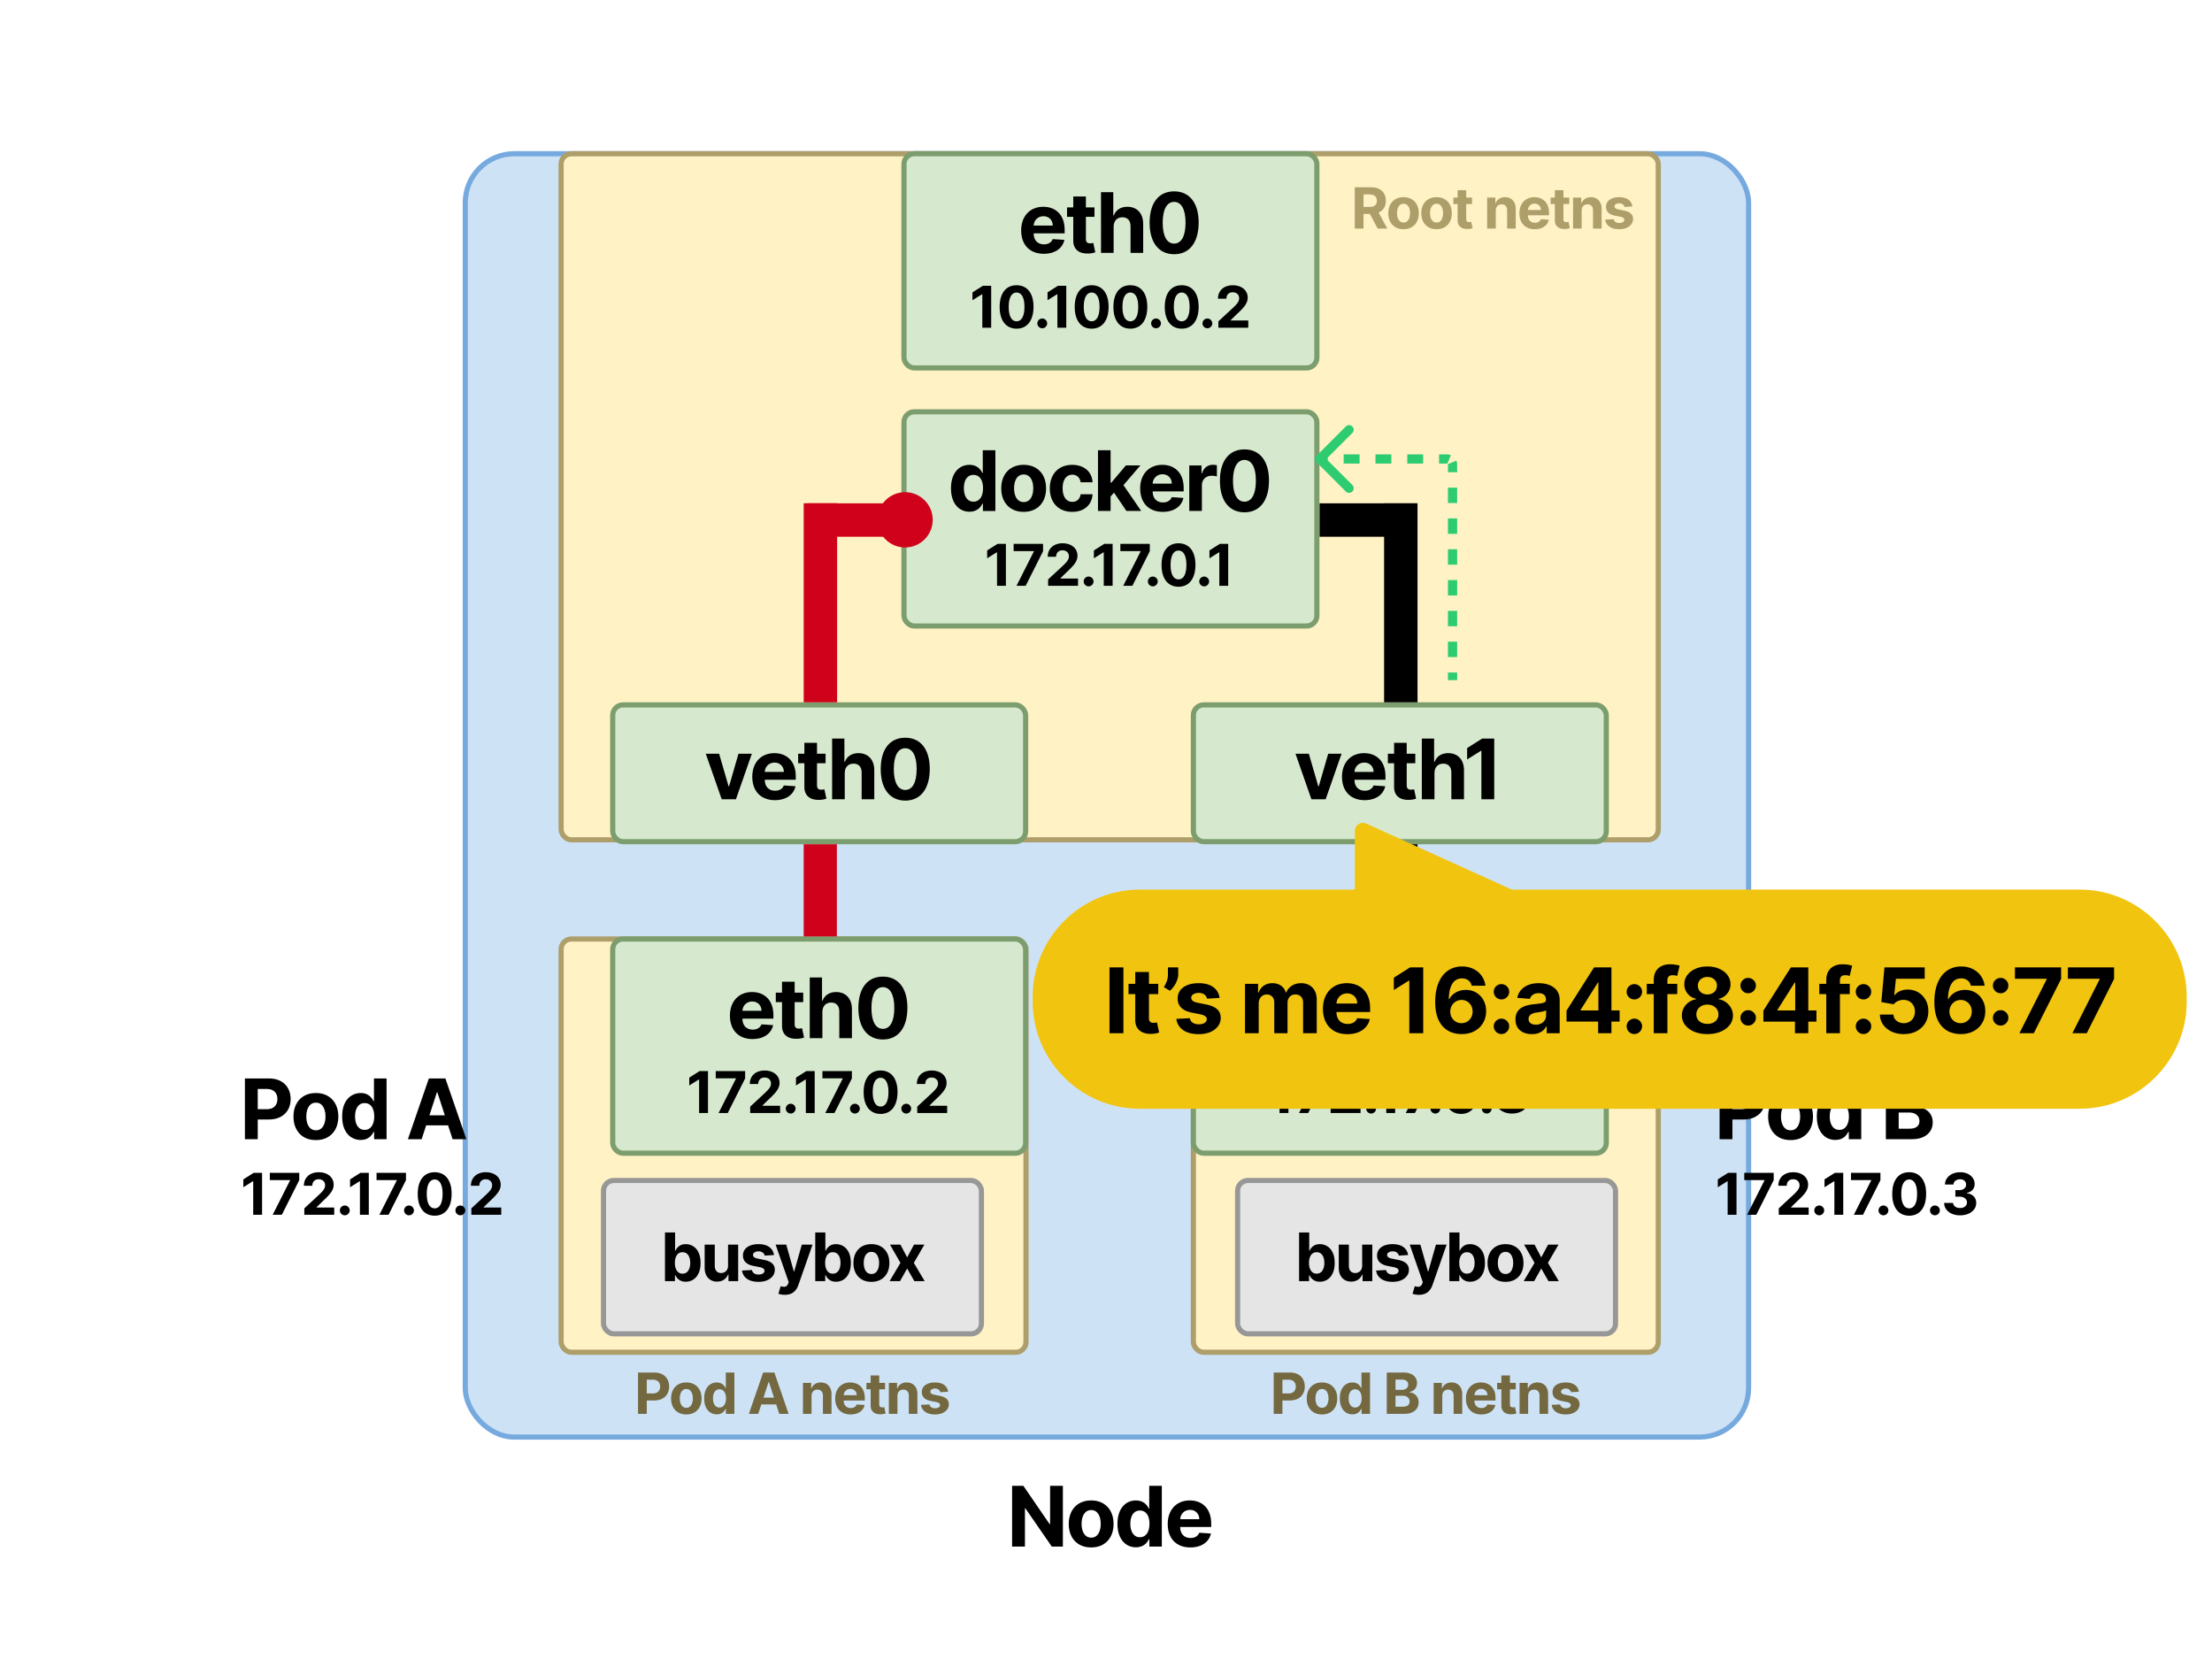 <svg viewBox="0 0 1200 900" fill="none" xmlns="http://www.w3.org/2000/svg"><path fill="#fff" d="M0 0h1200v900H0z"></path><rect x="252.4" y="83.4" width="696.2" height="696.2" rx="26.6" fill="#CEE2F6" stroke="#76AADF" stroke-width="2.8"></rect><rect x="304.4" y="83.4" width="595.2" height="372.2" rx="5.6" fill="#FFF2C5" stroke="#AD9E6A" stroke-width="2.8"></rect><rect x="304.4" y="509.4" width="252.2" height="224.2" rx="5.6" fill="#FFF2C5" stroke="#AD9E6A" stroke-width="2.8"></rect><rect x="332.4" y="509.4" width="224" height="116.2" rx="5.6" fill="#D6E9CE" stroke="#7C9D6E" stroke-width="2.8"></rect><path d="M408.233 563.682c6.112 0 10.229-2.975 11.194-7.559l-6.337-.418c-.691 1.882-2.46 2.863-4.744 2.863-3.426 0-5.597-2.268-5.597-5.951v-.016h16.823v-1.882c0-8.395-5.082-12.544-11.612-12.544-7.27 0-11.982 5.162-11.982 12.786 0 7.832 4.648 12.721 12.255 12.721zm-5.484-15.327c.145-2.814 2.284-5.066 5.324-5.066 2.975 0 5.034 2.123 5.05 5.066h-10.374zm32.992-9.859h-4.648v-5.918h-6.852v5.918h-3.377v5.147h3.377v12.866c-.032 4.841 3.265 7.238 8.235 7.029 1.769-.065 3.023-.418 3.715-.644l-1.078-5.098c-.337.064-1.061.225-1.704.225-1.367 0-2.316-.514-2.316-2.412v-11.966h4.648v-5.147zm10.402 10.422c.017-3.184 1.963-5.05 4.761-5.05 2.782 0 4.423 1.785 4.407 4.825V563.2h6.851v-15.729c.016-5.79-3.393-9.296-8.54-9.296-3.747 0-6.256 1.769-7.382 4.68h-.29v-12.593h-6.658V563.2h6.851v-14.282zm32.819 15.006c8.283 0 13.285-6.305 13.301-17.161.016-10.776-5.05-16.952-13.301-16.952-8.267 0-13.285 6.16-13.301 16.952-.032 10.824 5.002 17.145 13.301 17.161zm0-5.774c-3.779 0-6.224-3.796-6.208-11.387.016-7.479 2.445-11.242 6.208-11.242 3.747 0 6.192 3.763 6.192 11.242.016 7.591-2.428 11.387-6.192 11.387zm-94.888 22.894h-4.522l-5.634 3.566v4.267l5.211-3.266h.134V603.8h4.811v-22.756zm5.757 22.756h4.967l9.444-18.767v-3.989h-15.967v3.933h10.989v.156l-9.433 18.667zm17.157 0h16.223v-3.933h-9.556v-.156l3.322-3.256c4.678-4.266 5.934-6.4 5.934-8.989 0-3.944-3.223-6.733-8.101-6.733-4.778 0-8.055 2.855-8.044 7.322h4.566c-.011-2.178 1.367-3.511 3.445-3.511 2 0 3.489 1.244 3.489 3.244 0 1.812-1.111 3.056-3.178 5.045l-8.1 7.5v3.467zm21.968.289c1.423 0 2.656-1.189 2.667-2.667-.011-1.455-1.244-2.644-2.667-2.644-1.466 0-2.678 1.189-2.666 2.644-.012 1.478 1.2 2.667 2.666 2.667zm13.016-23.045h-4.523l-5.633 3.566v4.267l5.211-3.266h.133V603.8h4.812v-22.756zm5.756 22.756h4.967l9.445-18.767v-3.989h-15.967v3.933h10.989v.156l-9.434 18.667zm16.057.289c1.423 0 2.656-1.189 2.667-2.667-.011-1.455-1.244-2.644-2.667-2.644-1.466 0-2.678 1.189-2.666 2.644-.012 1.478 1.2 2.667 2.666 2.667zm13.932.211c5.723 0 9.178-4.356 9.19-11.856.011-7.445-3.489-11.711-9.19-11.711-5.711 0-9.178 4.255-9.189 11.711-.022 7.478 3.456 11.845 9.189 11.856zm0-3.989c-2.611 0-4.3-2.622-4.289-7.867.011-5.167 1.689-7.767 4.289-7.767 2.589 0 4.278 2.6 4.278 7.767.011 5.245-1.678 7.867-4.278 7.867zm13.932 3.778c1.423 0 2.656-1.189 2.667-2.667-.011-1.455-1.244-2.644-2.667-2.644-1.466 0-2.678 1.189-2.666 2.644-.012 1.478 1.2 2.667 2.666 2.667zm5.957-.289h16.223v-3.933h-9.556v-.156l3.322-3.256c4.678-4.266 5.934-6.4 5.934-8.989 0-3.944-3.222-6.733-8.1-6.733-4.778 0-8.056 2.855-8.045 7.322h4.567c-.011-2.178 1.366-3.511 3.444-3.511 2 0 3.489 1.244 3.489 3.244 0 1.812-1.111 3.056-3.178 5.045l-8.1 7.5v3.467z" fill="#000"></path><rect x="332.4" y="382.4" width="224" height="74.2" rx="5.6" fill="#D6E9CE" stroke="#7C9D6E" stroke-width="2.8"></rect><path d="M407.879 408.896h-7.253l-5.115 17.676h-.257l-5.131-17.676h-7.237l8.637 24.704h7.719l8.637-24.704zm12.482 25.187c6.111 0 10.228-2.976 11.193-7.559l-6.336-.419c-.692 1.882-2.461 2.863-4.745 2.863-3.426 0-5.597-2.268-5.597-5.951v-.016h16.823v-1.881c0-8.396-5.082-12.545-11.612-12.545-7.269 0-11.982 5.162-11.982 12.786 0 7.832 4.648 12.722 12.256 12.722zm-5.485-15.328c.145-2.814 2.284-5.066 5.324-5.066 2.975 0 5.034 2.123 5.05 5.066h-10.374zm32.992-9.859h-4.648v-5.918h-6.852v5.918h-3.377v5.147h3.377v12.867c-.032 4.841 3.265 7.237 8.235 7.028 1.769-.064 3.024-.418 3.715-.643l-1.077-5.099c-.338.065-1.062.225-1.705.225-1.367 0-2.316-.514-2.316-2.412v-11.966h4.648v-5.147zm10.403 10.422c.016-3.184 1.962-5.05 4.76-5.05 2.783 0 4.423 1.785 4.407 4.825V433.6h6.851v-15.729c.017-5.79-3.393-9.296-8.54-9.296-3.747 0-6.256 1.769-7.382 4.68h-.289v-12.593h-6.659V433.6h6.852v-14.282zm32.818 15.006c8.283 0 13.285-6.305 13.301-17.161.016-10.776-5.05-16.951-13.301-16.951-8.266 0-13.284 6.159-13.3 16.951-.033 10.824 5.001 17.145 13.3 17.161zm0-5.774c-3.779 0-6.224-3.796-6.208-11.387.016-7.478 2.445-11.242 6.208-11.242 3.748 0 6.192 3.764 6.192 11.242.016 7.591-2.428 11.387-6.192 11.387z" fill="#000"></path><rect x="647.4" y="509.4" width="252.2" height="224.2" rx="5.6" fill="#FFF2C5" stroke="#AD9E6A" stroke-width="2.8"></rect><rect x="647.4" y="509.4" width="224" height="116.2" rx="5.6" fill="#D6E9CE" stroke="#7C9D6E" stroke-width="2.8"></rect><path d="M723.233 563.682c6.112 0 10.229-2.975 11.194-7.559l-6.337-.418c-.691 1.882-2.46 2.863-4.744 2.863-3.426 0-5.597-2.268-5.597-5.951v-.016h16.823v-1.882c0-8.395-5.082-12.544-11.612-12.544-7.27 0-11.982 5.162-11.982 12.786 0 7.832 4.648 12.721 12.255 12.721zm-5.484-15.327c.145-2.814 2.284-5.066 5.324-5.066 2.975 0 5.034 2.123 5.05 5.066h-10.374zm32.992-9.859h-4.648v-5.918h-6.852v5.918h-3.377v5.147h3.377v12.866c-.032 4.841 3.265 7.238 8.235 7.029 1.769-.065 3.023-.418 3.715-.644l-1.078-5.098c-.337.064-1.061.225-1.704.225-1.367 0-2.316-.514-2.316-2.412v-11.966h4.648v-5.147zm10.402 10.422c.017-3.184 1.963-5.05 4.761-5.05 2.782 0 4.423 1.785 4.407 4.825V563.2h6.851v-15.729c.016-5.79-3.393-9.296-8.54-9.296-3.747 0-6.256 1.769-7.382 4.68h-.29v-12.593h-6.658V563.2h6.851v-14.282zm32.819 15.006c8.283 0 13.285-6.305 13.301-17.161.016-10.776-5.05-16.952-13.301-16.952-8.267 0-13.285 6.16-13.301 16.952-.032 10.824 5.002 17.145 13.301 17.161zm0-5.774c-3.779 0-6.224-3.796-6.208-11.387.016-7.479 2.445-11.242 6.208-11.242 3.747 0 6.192 3.763 6.192 11.242.016 7.591-2.428 11.387-6.192 11.387zm-94.995 22.894h-4.522l-5.634 3.566v4.267l5.212-3.266h.133V603.8h4.811v-22.756zm5.757 22.756h4.967l9.444-18.767v-3.989h-15.967v3.933h10.99v.156l-9.434 18.667zm17.157 0h16.223v-3.933h-9.556v-.156l3.322-3.256c4.678-4.266 5.934-6.4 5.934-8.989 0-3.944-3.223-6.733-8.101-6.733-4.777 0-8.055 2.855-8.044 7.322h4.567c-.012-2.178 1.366-3.511 3.444-3.511 2 0 3.489 1.244 3.489 3.244 0 1.812-1.111 3.056-3.178 5.045l-8.1 7.5v3.467zm21.968.289c1.423 0 2.656-1.189 2.667-2.667-.011-1.455-1.244-2.644-2.667-2.644-1.466 0-2.678 1.189-2.666 2.644-.012 1.478 1.2 2.667 2.666 2.667zm13.016-23.045h-4.523l-5.633 3.566v4.267l5.211-3.266h.133V603.8h4.812v-22.756zm5.756 22.756h4.967l9.445-18.767v-3.989h-15.967v3.933h10.989v.156l-9.434 18.667zm16.057.289c1.423 0 2.656-1.189 2.667-2.667-.011-1.455-1.244-2.644-2.667-2.644-1.466 0-2.677 1.189-2.666 2.644-.011 1.478 1.2 2.667 2.666 2.667zm13.932.211c5.723 0 9.179-4.356 9.19-11.856.011-7.445-3.489-11.711-9.19-11.711-5.711 0-9.178 4.255-9.189 11.711-.022 7.478 3.456 11.845 9.189 11.856zm0-3.989c-2.611 0-4.3-2.622-4.289-7.867.011-5.167 1.689-7.767 4.289-7.767 2.589 0 4.278 2.6 4.278 7.767.011 5.245-1.677 7.867-4.278 7.867zm13.932 3.778c1.423 0 2.656-1.189 2.667-2.667-.011-1.455-1.244-2.644-2.667-2.644-1.466 0-2.677 1.189-2.666 2.644-.011 1.478 1.2 2.667 2.666 2.667zm13.666.022c5.111 0 8.767-2.811 8.756-6.7.011-2.834-1.789-4.856-5.134-5.278v-.178c2.545-.455 4.3-2.255 4.289-4.811.011-3.589-3.133-6.411-7.845-6.411-4.666 0-8.178 2.733-8.244 6.666h4.611c.055-1.733 1.644-2.855 3.611-2.855 1.945 0 3.245 1.178 3.234 2.889.011 1.789-1.512 3-3.701 3h-2.122v3.533h2.122c2.578 0 4.19 1.289 4.178 3.123.012 1.811-1.544 3.055-3.744 3.055-2.122 0-3.711-1.111-3.8-2.778h-4.845c.078 3.978 3.634 6.745 8.634 6.745z" fill="#000"></path><rect x="647.4" y="382.4" width="224" height="74.2" rx="5.6" fill="#D6E9CE" stroke="#7C9D6E" stroke-width="2.8"></rect><path d="M727.797 408.896h-7.253l-5.115 17.676h-.257l-5.131-17.676h-7.237l8.636 24.704h7.72l8.637-24.704zm12.482 25.187c6.111 0 10.228-2.976 11.193-7.559l-6.336-.419c-.692 1.882-2.461 2.863-4.745 2.863-3.426 0-5.597-2.268-5.597-5.951v-.016h16.823v-1.881c0-8.396-5.082-12.545-11.612-12.545-7.269 0-11.982 5.162-11.982 12.786 0 7.832 4.648 12.722 12.256 12.722zm-5.485-15.328c.145-2.814 2.284-5.066 5.324-5.066 2.975 0 5.034 2.123 5.05 5.066h-10.374zm32.992-9.859h-4.648v-5.918h-6.852v5.918h-3.377v5.147h3.377v12.867c-.032 4.841 3.265 7.237 8.235 7.028 1.769-.064 3.024-.418 3.715-.643l-1.077-5.099c-.338.065-1.062.225-1.705.225-1.367 0-2.316-.514-2.316-2.412v-11.966h4.648v-5.147zm10.403 10.422c.016-3.184 1.962-5.05 4.76-5.05 2.783 0 4.423 1.785 4.407 4.825V433.6h6.851v-15.729c.017-5.79-3.393-9.296-8.54-9.296-3.747 0-6.256 1.769-7.382 4.68h-.289v-12.593h-6.659V433.6h6.852v-14.282zm32.42-18.656h-6.546l-8.154 5.163V412l7.543-4.728h.193V433.6h6.964v-32.938zm-234.002 405.4h-6.932v20.715h-.29l-14.217-20.715h-6.112V839h6.964v-20.731h.241L570.591 839h6.016v-32.938zm15.344 33.42c7.495 0 12.159-5.13 12.159-12.737 0-7.656-4.664-12.77-12.159-12.77-7.495 0-12.159 5.114-12.159 12.77 0 7.607 4.664 12.737 12.159 12.737zm.032-5.307c-3.458 0-5.227-3.168-5.227-7.479 0-4.31 1.769-7.494 5.227-7.494 3.394 0 5.163 3.184 5.163 7.494 0 4.311-1.769 7.479-5.163 7.479zm24.242 5.227c3.989 0 6.064-2.3 7.013-4.358h.289V839h6.755v-32.938h-6.835v12.384h-.209c-.917-2.011-2.895-4.471-7.029-4.471-5.42 0-10.003 4.213-10.003 12.705 0 8.267 4.39 12.722 10.019 12.722zm2.172-5.452c-3.362 0-5.195-2.992-5.195-7.302 0-4.278 1.801-7.221 5.195-7.221 3.329 0 5.195 2.814 5.195 7.221s-1.898 7.302-5.195 7.302zm27.334 5.532c6.112 0 10.229-2.975 11.194-7.559l-6.337-.418c-.691 1.882-2.461 2.863-4.744 2.863-3.426 0-5.597-2.268-5.597-5.951v-.016h16.823v-1.881c0-8.396-5.083-12.545-11.612-12.545-7.27 0-11.982 5.162-11.982 12.786 0 7.832 4.648 12.721 12.255 12.721zm-5.484-15.327c.144-2.814 2.283-5.066 5.323-5.066 2.976 0 5.034 2.123 5.05 5.066h-10.373z" fill="#000"></path><path d="M346.136 767v-22.4h8.837c1.699 0 3.147.324 4.342.973 1.196.642 2.108 1.535 2.735 2.68.634 1.138.951 2.45.951 3.938 0 1.487-.32 2.8-.962 3.937-.642 1.138-1.572 2.024-2.789 2.658-1.211.634-2.676.951-4.397.951h-5.633v-3.795h4.867c.912 0 1.663-.157 2.253-.47.598-.321 1.043-.762 1.335-1.324.299-.568.448-1.221.448-1.957 0-.744-.149-1.393-.448-1.947a2.994 2.994 0 00-1.335-1.302c-.598-.313-1.356-.47-2.275-.47h-3.193V767h-4.736zm26.193.328c-1.699 0-3.168-.361-4.408-1.083a7.402 7.402 0 01-2.854-3.04c-.671-1.306-1.007-2.819-1.007-4.539 0-1.736.336-3.252 1.007-4.55.67-1.306 1.622-2.319 2.854-3.041 1.24-.729 2.709-1.094 4.408-1.094 1.699 0 3.165.365 4.397 1.094a7.304 7.304 0 012.866 3.041c.67 1.298 1.006 2.814 1.006 4.55 0 1.72-.336 3.233-1.006 4.539a7.391 7.391 0 01-2.866 3.04c-1.232.722-2.698 1.083-4.397 1.083zm.022-3.609c.773 0 1.418-.219 1.936-.656.518-.445.908-1.051 1.17-1.816.27-.766.405-1.637.405-2.614 0-.977-.135-1.849-.405-2.614-.262-.766-.652-1.371-1.17-1.816-.518-.445-1.163-.667-1.936-.667-.78 0-1.437.222-1.969.667-.525.445-.922 1.05-1.192 1.816-.263.765-.394 1.637-.394 2.614 0 .977.131 1.848.394 2.614.27.765.667 1.371 1.192 1.816.532.437 1.189.656 1.969.656zm16.486 3.554c-1.276 0-2.432-.328-3.467-.984-1.028-.663-1.845-1.637-2.45-2.92-.598-1.291-.897-2.873-.897-4.747 0-1.925.31-3.526.93-4.802.62-1.283 1.444-2.242 2.472-2.876a6.329 6.329 0 013.401-.963c.941 0 1.725.161 2.352.482.634.313 1.145.707 1.531 1.181.394.466.693.926.897 1.378h.142V744.6h4.649V767h-4.594v-2.691h-.197c-.219.467-.529.93-.93 1.389-.393.453-.908.828-1.542 1.127-.627.299-1.393.448-2.297.448zm1.477-3.707c.751 0 1.385-.205 1.903-.613.525-.416.926-.995 1.203-1.739.284-.744.427-1.615.427-2.614 0-.999-.139-1.867-.416-2.603-.277-.737-.678-1.305-1.203-1.706s-1.163-.602-1.914-.602c-.766 0-1.411.208-1.936.623-.525.416-.923.992-1.192 1.729-.27.736-.405 1.589-.405 2.559 0 .977.135 1.841.405 2.592.277.744.674 1.327 1.192 1.75.525.416 1.17.624 1.936.624zM411.343 767h-5.075L414 744.6h6.104l7.721 22.4h-5.075l-5.611-17.281h-.175L411.343 767zm-.318-8.805h11.988v3.697h-11.988v-3.697zm29.235-.907V767h-4.659v-16.8h4.44v2.964h.197a4.69 4.69 0 011.871-2.319c.875-.576 1.936-.864 3.182-.864 1.167 0 2.184.255 3.052.766.868.51 1.542 1.239 2.023 2.187.482.941.722 2.064.722 3.369V767h-4.659v-9.866c.007-1.028-.255-1.83-.788-2.406-.532-.583-1.265-.875-2.198-.875-.627 0-1.181.135-1.663.405-.474.27-.845.663-1.115 1.181-.263.51-.398 1.127-.405 1.849zm21.176 10.04c-1.728 0-3.216-.35-4.463-1.05a7.19 7.19 0 01-2.865-2.997c-.671-1.298-1.007-2.833-1.007-4.604 0-1.729.336-3.245 1.007-4.55.671-1.306 1.615-2.323 2.833-3.052 1.225-.729 2.661-1.094 4.309-1.094a8.77 8.77 0 013.095.536c.963.35 1.801.879 2.516 1.586.722.707 1.283 1.597 1.684 2.669.401 1.064.602 2.311.602 3.741v1.279h-14.186v-2.887h9.8c0-.671-.146-1.265-.438-1.783a3.12 3.12 0 00-1.214-1.214c-.51-.299-1.104-.449-1.782-.449-.708 0-1.335.164-1.882.493-.539.32-.962.754-1.269 1.301a3.676 3.676 0 00-.47 1.805v2.745c0 .831.153 1.55.46 2.155a3.357 3.357 0 001.323 1.4c.569.328 1.243.492 2.023.492a4.4 4.4 0 001.422-.219 2.941 2.941 0 001.105-.656c.306-.292.54-.649.7-1.072l4.309.285a5.879 5.879 0 01-1.345 2.712c-.671.766-1.538 1.364-2.603 1.794-1.057.423-2.279.634-3.664.634zm18.706-17.128v3.5h-10.117v-3.5h10.117zm-7.82-4.025h4.66v15.663c0 .43.065.765.196 1.006.132.233.314.397.547.492.241.095.518.142.832.142.218 0 .437-.018.656-.055l.503-.098.733 3.467a13.24 13.24 0 01-.985.252 7.91 7.91 0 01-1.542.186c-1.123.043-2.107-.106-2.953-.449-.838-.342-1.491-.875-1.958-1.597-.466-.722-.696-1.633-.689-2.734v-16.275zm14.534 11.113V767h-4.659v-16.8h4.44v2.964h.197a4.69 4.69 0 011.871-2.319c.875-.576 1.935-.864 3.182-.864 1.167 0 2.184.255 3.052.766.868.51 1.542 1.239 2.023 2.187.482.941.722 2.064.722 3.369V767h-4.659v-9.866c.007-1.028-.255-1.83-.788-2.406-.532-.583-1.265-.875-2.198-.875-.627 0-1.181.135-1.663.405-.474.27-.845.663-1.115 1.181-.263.51-.398 1.127-.405 1.849zm27.498-2.297l-4.266.262a2.21 2.21 0 00-.47-.984 2.499 2.499 0 00-.952-.711c-.386-.182-.849-.274-1.389-.274-.722 0-1.331.154-1.826.46-.496.299-.744.7-.744 1.203 0 .401.16.74.481 1.017.321.277.871.5 1.652.667l3.04.613c1.634.335 2.851.875 3.653 1.618.803.744 1.204 1.721 1.204 2.932 0 1.101-.325 2.067-.974 2.898-.642.831-1.524 1.48-2.647 1.947-1.115.459-2.402.689-3.861.689-2.224 0-3.996-.463-5.315-1.389-1.313-.933-2.082-2.202-2.308-3.806l4.583-.241c.138.678.474 1.196 1.006 1.553.532.35 1.214.525 2.045.525.817 0 1.473-.156 1.969-.47.503-.321.758-.733.766-1.236-.008-.423-.186-.769-.536-1.039-.35-.277-.89-.489-1.619-.634l-2.909-.58c-1.641-.328-2.862-.897-3.665-1.706-.794-.81-1.192-1.841-1.192-3.096 0-1.079.292-2.008.875-2.789.591-.78 1.419-1.381 2.483-1.804 1.072-.423 2.326-.635 3.763-.635 2.121 0 3.791.449 5.009 1.346 1.225.896 1.94 2.118 2.144 3.664zM690.974 767v-22.4h8.838c1.699 0 3.146.324 4.342.973 1.196.642 2.107 1.535 2.734 2.68.635 1.138.952 2.45.952 3.938 0 1.487-.321 2.8-.963 3.937-.641 1.138-1.571 2.024-2.789 2.658-1.21.634-2.676.951-4.397.951h-5.632v-3.795h4.867c.911 0 1.662-.157 2.253-.47.598-.321 1.043-.762 1.334-1.324.299-.568.449-1.221.449-1.957 0-.744-.15-1.393-.449-1.947-.291-.562-.736-.996-1.334-1.302-.598-.313-1.356-.47-2.275-.47h-3.194V767h-4.736zm26.194.328c-1.699 0-3.169-.361-4.408-1.083a7.404 7.404 0 01-2.855-3.04c-.671-1.306-1.006-2.819-1.006-4.539 0-1.736.335-3.252 1.006-4.55.671-1.306 1.622-2.319 2.855-3.041 1.239-.729 2.709-1.094 4.408-1.094 1.698 0 3.164.365 4.396 1.094 1.24.722 2.195 1.735 2.866 3.041.671 1.298 1.006 2.814 1.006 4.55 0 1.72-.335 3.233-1.006 4.539a7.385 7.385 0 01-2.866 3.04c-1.232.722-2.698 1.083-4.396 1.083zm.021-3.609c.773 0 1.419-.219 1.936-.656.518-.445.908-1.051 1.171-1.816.269-.766.404-1.637.404-2.614 0-.977-.135-1.849-.404-2.614-.263-.766-.653-1.371-1.171-1.816-.517-.445-1.163-.667-1.936-.667-.78 0-1.436.222-1.968.667-.525.445-.923 1.05-1.193 1.816-.262.765-.393 1.637-.393 2.614 0 .977.131 1.848.393 2.614.27.765.668 1.371 1.193 1.816.532.437 1.188.656 1.968.656zm16.487 3.554c-1.276 0-2.432-.328-3.468-.984-1.028-.663-1.844-1.637-2.45-2.92-.597-1.291-.896-2.873-.896-4.747 0-1.925.31-3.526.929-4.802.62-1.283 1.444-2.242 2.472-2.876a6.332 6.332 0 013.402-.963c.94 0 1.724.161 2.351.482.635.313 1.145.707 1.532 1.181.393.466.692.926.896 1.378h.143V744.6h4.648V767h-4.594v-2.691h-.197c-.218.467-.528.93-.929 1.389-.394.453-.908.828-1.542 1.127-.628.299-1.393.448-2.297.448zm1.476-3.707c.751 0 1.386-.205 1.903-.613.525-.416.926-.995 1.203-1.739.285-.744.427-1.615.427-2.614 0-.999-.138-1.867-.416-2.603-.277-.737-.678-1.305-1.203-1.706s-1.163-.602-1.914-.602c-.765 0-1.411.208-1.936.623-.525.416-.922.992-1.192 1.729-.27.736-.405 1.589-.405 2.559 0 .977.135 1.841.405 2.592.277.744.675 1.327 1.192 1.75.525.416 1.171.624 1.936.624zM752.32 767v-22.4h8.969c1.648 0 3.022.244 4.123.733 1.101.488 1.929 1.166 2.483 2.034.554.861.831 1.852.831 2.975 0 .875-.175 1.644-.525 2.308a4.537 4.537 0 01-1.443 1.619 5.937 5.937 0 01-2.078.886v.218a5.032 5.032 0 012.395.722c.751.445 1.36 1.069 1.826 1.871.467.794.7 1.742.7 2.843 0 1.189-.295 2.25-.886 3.183-.583.926-1.447 1.659-2.592 2.199-1.145.539-2.555.809-4.233.809h-9.57zm4.736-3.872h3.861c1.32 0 2.282-.251 2.888-.755.605-.51.907-1.188.907-2.034 0-.62-.149-1.167-.448-1.641-.299-.474-.726-.845-1.28-1.115-.547-.27-1.199-.405-1.958-.405h-3.97v5.95zm0-9.155h3.511c.649 0 1.225-.113 1.728-.339a2.864 2.864 0 001.203-.984c.299-.423.449-.93.449-1.52 0-.81-.288-1.462-.864-1.958-.569-.496-1.378-.744-2.428-.744h-3.599v5.545zm25.366 3.315V767h-4.66v-16.8h4.441v2.964h.197a4.689 4.689 0 011.87-2.319c.875-.576 1.936-.864 3.183-.864 1.167 0 2.184.255 3.051.766.868.51 1.543 1.239 2.024 2.187.481.941.722 2.064.722 3.369V767h-4.66v-9.866c.008-1.028-.255-1.83-.787-2.406-.532-.583-1.265-.875-2.199-.875-.627 0-1.181.135-1.662.405-.474.27-.846.663-1.116 1.181-.262.51-.397 1.127-.404 1.849zm21.175 10.04c-1.728 0-3.215-.35-4.462-1.05a7.187 7.187 0 01-2.866-2.997c-.671-1.298-1.006-2.833-1.006-4.604 0-1.729.335-3.245 1.006-4.55.671-1.306 1.615-2.323 2.833-3.052 1.225-.729 2.662-1.094 4.309-1.094 1.109 0 2.141.179 3.096.536.962.35 1.801.879 2.515 1.586.722.707 1.284 1.597 1.685 2.669.401 1.064.601 2.311.601 3.741v1.279h-14.186v-2.887h9.8c0-.671-.145-1.265-.437-1.783a3.127 3.127 0 00-1.214-1.214c-.511-.299-1.105-.449-1.783-.449-.707 0-1.334.164-1.881.493-.54.32-.963.754-1.269 1.301a3.676 3.676 0 00-.47 1.805v2.745c0 .831.153 1.55.459 2.155a3.365 3.365 0 001.324 1.4c.568.328 1.243.492 2.023.492a4.4 4.4 0 001.422-.219c.43-.146.798-.364 1.105-.656.306-.292.539-.649.7-1.072l4.309.285a5.888 5.888 0 01-1.345 2.712c-.671.766-1.539 1.364-2.604 1.794-1.057.423-2.278.634-3.664.634zm18.707-17.128v3.5h-10.117v-3.5h10.117zm-7.82-4.025h4.659v15.663c0 .43.066.765.197 1.006.131.233.313.397.547.492.24.095.518.142.831.142.219 0 .438-.018.656-.055l.503-.098.733 3.467c-.233.073-.561.157-.984.252a7.91 7.91 0 01-1.542.186c-1.123.043-2.108-.106-2.953-.449-.839-.342-1.492-.875-1.958-1.597-.467-.722-.697-1.633-.689-2.734v-16.275zm14.534 11.113V767h-4.66v-16.8h4.441v2.964h.197a4.689 4.689 0 011.87-2.319c.875-.576 1.936-.864 3.183-.864 1.167 0 2.184.255 3.051.766.868.51 1.543 1.239 2.024 2.187.481.941.722 2.064.722 3.369V767h-4.66v-9.866c.008-1.028-.255-1.83-.787-2.406-.532-.583-1.265-.875-2.199-.875-.627 0-1.181.135-1.662.405-.474.27-.846.663-1.116 1.181-.262.51-.397 1.127-.404 1.849zm27.497-2.297l-4.265.262a2.201 2.201 0 00-.471-.984 2.487 2.487 0 00-.951-.711c-.387-.182-.85-.274-1.389-.274-.722 0-1.331.154-1.827.46-.496.299-.744.7-.744 1.203 0 .401.161.74.482 1.017.32.277.871.5 1.651.667l3.041.613c1.633.335 2.851.875 3.653 1.618.802.744 1.203 1.721 1.203 2.932 0 1.101-.324 2.067-.973 2.898-.642.831-1.524 1.48-2.647 1.947-1.116.459-2.403.689-3.861.689-2.224 0-3.996-.463-5.316-1.389-1.312-.933-2.082-2.202-2.308-3.806l4.583-.241c.139.678.474 1.196 1.006 1.553.533.35 1.215.525 2.046.525.816 0 1.473-.156 1.969-.47.503-.321.758-.733.765-1.236-.007-.423-.186-.769-.536-1.039-.35-.277-.889-.489-1.619-.634l-2.909-.58c-1.641-.328-2.862-.897-3.664-1.706-.795-.81-1.192-1.841-1.192-3.096 0-1.079.291-2.008.875-2.789.59-.78 1.418-1.381 2.483-1.804 1.072-.423 2.326-.635 3.762-.635 2.122 0 3.792.449 5.01 1.346 1.225.896 1.939 2.118 2.143 3.664z" fill="#73683F"></path><path d="M734.954 124v-22.4h8.838c1.692 0 3.135.303 4.331.908 1.203.598 2.118 1.447 2.746 2.548.634 1.094.951 2.381.951 3.861 0 1.488-.321 2.767-.962 3.839-.642 1.065-1.572 1.881-2.789 2.45-1.211.569-2.677.853-4.397.853h-5.918v-3.806h5.152c.904 0 1.655-.124 2.253-.372.598-.248 1.043-.62 1.335-1.115.298-.496.448-1.112.448-1.849 0-.744-.15-1.371-.448-1.881-.292-.51-.741-.897-1.346-1.159-.598-.27-1.352-.405-2.264-.405h-3.194V124h-4.736zm12.097-10.194L752.619 124h-5.229l-5.446-10.194h5.107zm14.367 10.522c-1.698 0-3.168-.361-4.407-1.083a7.404 7.404 0 01-2.855-3.04c-.671-1.306-1.006-2.819-1.006-4.539 0-1.736.335-3.252 1.006-4.55.671-1.306 1.622-2.319 2.855-3.041 1.239-.729 2.709-1.094 4.407-1.094 1.699 0 3.165.365 4.397 1.094 1.24.722 2.195 1.735 2.866 3.041.671 1.298 1.006 2.814 1.006 4.55 0 1.72-.335 3.233-1.006 4.539a7.385 7.385 0 01-2.866 3.04c-1.232.722-2.698 1.083-4.397 1.083zm.022-3.609c.773 0 1.419-.219 1.936-.656.518-.445.908-1.051 1.171-1.816.269-.766.404-1.637.404-2.614 0-.977-.135-1.849-.404-2.614-.263-.766-.653-1.371-1.171-1.816-.517-.445-1.163-.667-1.936-.667-.78 0-1.436.222-1.968.667-.525.445-.923 1.05-1.193 1.816-.262.765-.393 1.637-.393 2.614 0 .977.131 1.848.393 2.614.27.765.668 1.371 1.193 1.816.532.437 1.188.656 1.968.656zm17.887 3.609c-1.699 0-3.169-.361-4.408-1.083a7.41 7.41 0 01-2.855-3.04c-.671-1.306-1.006-2.819-1.006-4.539 0-1.736.335-3.252 1.006-4.55.671-1.306 1.623-2.319 2.855-3.041 1.239-.729 2.709-1.094 4.408-1.094 1.699 0 3.164.365 4.397 1.094 1.239.722 2.194 1.735 2.865 3.041.671 1.298 1.006 2.814 1.006 4.55 0 1.72-.335 3.233-1.006 4.539a7.389 7.389 0 01-2.865 3.04c-1.233.722-2.698 1.083-4.397 1.083zm.022-3.609c.772 0 1.418-.219 1.935-.656.518-.445.908-1.051 1.171-1.816.27-.766.404-1.637.404-2.614 0-.977-.134-1.849-.404-2.614-.263-.766-.653-1.371-1.171-1.816-.517-.445-1.163-.667-1.935-.667-.781 0-1.437.222-1.969.667-.525.445-.923 1.05-1.192 1.816-.263.765-.394 1.637-.394 2.614 0 .977.131 1.848.394 2.614.269.765.667 1.371 1.192 1.816.532.437 1.188.656 1.969.656zM798.58 107.2v3.5h-10.117v-3.5h10.117zm-7.82-4.025h4.659v15.663c0 .43.066.765.197 1.006.131.233.314.397.547.492.241.095.518.142.831.142.219 0 .438-.018.656-.055l.504-.098.732 3.467c-.233.073-.561.157-.984.252a7.91 7.91 0 01-1.542.186c-1.123.043-2.107-.106-2.953-.449-.839-.342-1.491-.875-1.958-1.597-.467-.722-.696-1.633-.689-2.734v-16.275zm20.681 11.113V124h-4.659v-16.8h4.441v2.964h.197a4.684 4.684 0 011.87-2.319c.875-.576 1.936-.864 3.183-.864 1.166 0 2.183.255 3.051.766.868.51 1.542 1.239 2.024 2.187.481.941.722 2.064.722 3.369V124h-4.66v-9.866c.007-1.028-.255-1.83-.787-2.406-.533-.583-1.265-.875-2.199-.875-.627 0-1.181.135-1.662.405-.474.27-.846.663-1.116 1.181-.262.51-.397 1.127-.405 1.849zm21.176 10.04c-1.728 0-3.215-.35-4.462-1.05a7.187 7.187 0 01-2.866-2.997c-.671-1.298-1.006-2.833-1.006-4.604 0-1.729.335-3.245 1.006-4.55.671-1.306 1.615-2.323 2.833-3.052 1.225-.729 2.661-1.094 4.309-1.094 1.109 0 2.14.179 3.096.536.962.35 1.801.879 2.515 1.586.722.707 1.283 1.597 1.685 2.669.401 1.064.601 2.311.601 3.741v1.279h-14.186v-2.887h9.8c0-.671-.146-1.265-.437-1.783a3.134 3.134 0 00-1.214-1.214c-.511-.299-1.105-.449-1.783-.449-.708 0-1.335.164-1.881.493-.54.32-.963.754-1.269 1.301a3.688 3.688 0 00-.471 1.805v2.745c0 .831.154 1.55.46 2.155a3.363 3.363 0 001.323 1.4c.569.328 1.243.492 2.024.492.517 0 .991-.073 1.422-.219.43-.146.798-.364 1.104-.656.307-.292.54-.649.7-1.072l4.31.285a5.89 5.89 0 01-1.346 2.712c-.671.766-1.538 1.364-2.603 1.794-1.057.423-2.278.634-3.664.634zm18.707-17.128v3.5h-10.117v-3.5h10.117zm-7.821-4.025h4.66v15.663c0 .43.065.765.197 1.006.131.233.313.397.547.492.24.095.517.142.831.142.219 0 .437-.018.656-.055l.503-.098.733 3.467c-.233.073-.561.157-.984.252a7.91 7.91 0 01-1.543.186c-1.122.043-2.107-.106-2.953-.449-.838-.342-1.491-.875-1.957-1.597-.467-.722-.697-1.633-.69-2.734v-16.275zm14.534 11.113V124h-4.659v-16.8h4.441v2.964h.197a4.684 4.684 0 011.87-2.319c.875-.576 1.936-.864 3.183-.864 1.166 0 2.184.255 3.051.766.868.51 1.542 1.239 2.024 2.187.481.941.722 2.064.722 3.369V124h-4.66v-9.866c.007-1.028-.255-1.83-.787-2.406-.533-.583-1.265-.875-2.199-.875-.627 0-1.181.135-1.662.405-.474.27-.846.663-1.116 1.181-.262.51-.397 1.127-.405 1.849zm27.498-2.297l-4.266.262a2.2 2.2 0 00-.47-.984 2.503 2.503 0 00-.951-.711c-.387-.182-.85-.274-1.39-.274-.721 0-1.33.154-1.826.46-.496.299-.744.7-.744 1.203 0 .401.161.74.481 1.017.321.277.872.5 1.652.667l3.041.613c1.633.335 2.851.875 3.653 1.618.802.744 1.203 1.721 1.203 2.932 0 1.101-.325 2.067-.974 2.898-.641.831-1.524 1.48-2.646 1.947-1.116.459-2.403.689-3.861.689-2.224 0-3.996-.463-5.316-1.389-1.313-.933-2.082-2.202-2.308-3.806l4.583-.241c.138.678.474 1.196 1.006 1.553.532.35 1.214.525 2.046.525.816 0 1.472-.156 1.968-.47.503-.321.759-.733.766-1.236-.007-.423-.186-.769-.536-1.039-.35-.277-.89-.489-1.619-.634l-2.909-.58c-1.641-.328-2.862-.897-3.664-1.706-.795-.81-1.192-1.841-1.192-3.096 0-1.079.291-2.008.875-2.789.59-.78 1.418-1.381 2.482-1.804 1.072-.423 2.326-.635 3.763-.635 2.122 0 3.792.449 5.009 1.346 1.225.896 1.94 2.118 2.144 3.664z" fill="#AD9E6A"></path><rect x="490.4" y="83.4" width="224" height="116.2" rx="5.6" fill="#D6E9CE" stroke="#7C9D6E" stroke-width="2.8"></rect><path d="M566.233 137.682c6.112 0 10.229-2.975 11.194-7.559l-6.337-.418c-.691 1.882-2.46 2.863-4.744 2.863-3.426 0-5.597-2.268-5.597-5.951v-.016h16.823v-1.882c0-8.395-5.082-12.544-11.612-12.544-7.27 0-11.982 5.162-11.982 12.786 0 7.832 4.648 12.721 12.255 12.721zm-5.484-15.327c.145-2.814 2.284-5.066 5.324-5.066 2.975 0 5.034 2.123 5.05 5.066h-10.374zm32.992-9.859h-4.648v-5.918h-6.852v5.918h-3.377v5.147h3.377v12.866c-.032 4.841 3.265 7.238 8.235 7.029 1.769-.065 3.023-.418 3.715-.644l-1.078-5.098c-.337.064-1.061.225-1.704.225-1.367 0-2.316-.514-2.316-2.412v-11.966h4.648v-5.147zm10.402 10.422c.017-3.184 1.963-5.05 4.761-5.05 2.782 0 4.423 1.785 4.407 4.825V137.2h6.851v-15.729c.016-5.79-3.393-9.296-8.54-9.296-3.747 0-6.256 1.769-7.382 4.68h-.29v-12.593h-6.658V137.2h6.851v-14.282zm32.819 15.006c8.283 0 13.285-6.305 13.301-17.161.016-10.776-5.05-16.952-13.301-16.952-8.267 0-13.285 6.16-13.301 16.952-.032 10.824 5.002 17.145 13.301 17.161zm0-5.774c-3.779 0-6.224-3.796-6.208-11.387.016-7.479 2.445-11.242 6.208-11.242 3.747 0 6.192 3.763 6.192 11.242.016 7.591-2.428 11.387-6.192 11.387zm-99.246 22.894h-4.523l-5.633 3.566v4.267l5.211-3.266h.133V177.8h4.812v-22.756zm13.779 23.256c5.722 0 9.178-4.356 9.189-11.856.011-7.445-3.489-11.711-9.189-11.711-5.712 0-9.178 4.255-9.189 11.711-.023 7.478 3.455 11.845 9.189 11.856zm0-3.989c-2.611 0-4.3-2.622-4.289-7.867.011-5.167 1.689-7.767 4.289-7.767 2.589 0 4.278 2.6 4.278 7.767.011 5.245-1.678 7.867-4.278 7.867zm13.932 3.778c1.422 0 2.655-1.189 2.667-2.667-.012-1.455-1.245-2.644-2.667-2.644-1.467 0-2.678 1.189-2.667 2.644-.011 1.478 1.2 2.667 2.667 2.667zm13.015-23.045h-4.522l-5.634 3.566v4.267l5.211-3.266h.134V177.8h4.811v-22.756zm13.779 23.256c5.723 0 9.178-4.356 9.19-11.856.011-7.445-3.49-11.711-9.19-11.711-5.711 0-9.178 4.255-9.189 11.711-.022 7.478 3.456 11.845 9.189 11.856zm0-3.989c-2.611 0-4.3-2.622-4.289-7.867.011-5.167 1.689-7.767 4.289-7.767 2.589 0 4.278 2.6 4.278 7.767.011 5.245-1.678 7.867-4.278 7.867zm20.991 3.989c5.722 0 9.178-4.356 9.189-11.856.011-7.445-3.489-11.711-9.189-11.711-5.711 0-9.178 4.255-9.189 11.711-.023 7.478 3.455 11.845 9.189 11.856zm0-3.989c-2.611 0-4.3-2.622-4.289-7.867.011-5.167 1.689-7.767 4.289-7.767 2.589 0 4.278 2.6 4.278 7.767.011 5.245-1.678 7.867-4.278 7.867zm13.932 3.778c1.422 0 2.656-1.189 2.667-2.667-.011-1.455-1.245-2.644-2.667-2.644-1.467 0-2.678 1.189-2.667 2.644-.011 1.478 1.2 2.667 2.667 2.667zm13.932.211c5.722 0 9.178-4.356 9.189-11.856.011-7.445-3.489-11.711-9.189-11.711-5.711 0-9.178 4.255-9.189 11.711-.023 7.478 3.455 11.845 9.189 11.856zm0-3.989c-2.611 0-4.3-2.622-4.289-7.867.011-5.167 1.689-7.767 4.289-7.767 2.589 0 4.278 2.6 4.278 7.767.011 5.245-1.678 7.867-4.278 7.867zm13.932 3.778c1.422 0 2.656-1.189 2.667-2.667-.011-1.455-1.245-2.644-2.667-2.644-1.467 0-2.678 1.189-2.667 2.644-.011 1.478 1.2 2.667 2.667 2.667zm5.957-.289h16.222v-3.933h-9.556v-.156l3.323-3.256c4.678-4.266 5.933-6.4 5.933-8.989 0-3.944-3.222-6.733-8.1-6.733-4.778 0-8.056 2.855-8.045 7.322h4.567c-.011-2.178 1.367-3.511 3.445-3.511 2 0 3.489 1.244 3.489 3.244 0 1.812-1.111 3.056-3.178 5.045l-8.1 7.5v3.467z" fill="#000"></path><rect x="490.4" y="223.4" width="224" height="116.2" rx="5.6" fill="#D6E9CE" stroke="#7C9D6E" stroke-width="2.8"></rect><path d="M525.927 277.602c3.989 0 6.064-2.3 7.013-4.358h.289v3.956h6.755v-32.938h-6.835v12.384h-.209c-.917-2.011-2.895-4.471-7.029-4.471-5.42 0-10.003 4.213-10.003 12.705 0 8.267 4.39 12.722 10.019 12.722zm2.172-5.452c-3.362 0-5.195-2.992-5.195-7.302 0-4.278 1.801-7.221 5.195-7.221 3.329 0 5.195 2.814 5.195 7.221s-1.898 7.302-5.195 7.302zm27.238 5.532c7.494 0 12.158-5.13 12.158-12.737 0-7.656-4.664-12.77-12.158-12.77-7.495 0-12.159 5.114-12.159 12.77 0 7.607 4.664 12.737 12.159 12.737zm.032-5.307c-3.458 0-5.227-3.168-5.227-7.479 0-4.31 1.769-7.494 5.227-7.494 3.393 0 5.162 3.184 5.162 7.494 0 4.311-1.769 7.479-5.162 7.479zm26.301 5.307c6.578 0 10.711-3.859 11.033-9.537h-6.466c-.402 2.638-2.139 4.117-4.487 4.117-3.2 0-5.275-2.685-5.275-7.414 0-4.664 2.091-7.334 5.275-7.334 2.509 0 4.117 1.657 4.487 4.118h6.466c-.29-5.71-4.616-9.457-11.065-9.457-7.495 0-12.127 5.194-12.127 12.77 0 7.51 4.551 12.737 12.159 12.737zm13.977-.482h6.851v-7.849l1.85-2.106 6.739 9.955h8.025l-9.634-14.008 9.168-10.696h-7.865l-7.913 9.377h-.37v-17.611h-6.851V277.2zm35.159.482c6.111 0 10.229-2.975 11.194-7.559l-6.337-.418c-.692 1.882-2.461 2.863-4.745 2.863-3.425 0-5.597-2.268-5.597-5.951v-.016h16.823v-1.882c0-8.395-5.082-12.544-11.612-12.544-7.269 0-11.982 5.162-11.982 12.786 0 7.832 4.648 12.721 12.256 12.721zm-5.485-15.327c.145-2.814 2.284-5.066 5.324-5.066 2.975 0 5.034 2.123 5.05 5.066h-10.374zm19.852 14.845h6.851v-13.976c0-3.04 2.22-5.131 5.244-5.131.948 0 2.251.161 2.895.37v-6.079a10.277 10.277 0 00-2.156-.242c-2.766 0-5.034 1.609-5.934 4.665h-.258v-4.311h-6.642V277.2zm29.94.724c8.283 0 13.285-6.305 13.301-17.161.016-10.776-5.05-16.952-13.301-16.952-8.267 0-13.285 6.16-13.301 16.952-.032 10.824 5.002 17.145 13.301 17.161zm0-5.774c-3.78 0-6.224-3.796-6.208-11.387.016-7.479 2.444-11.242 6.208-11.242 3.747 0 6.192 3.763 6.192 11.242.016 7.591-2.429 11.387-6.192 11.387zm-129.418 22.894h-4.522l-5.634 3.566v4.267l5.211-3.266h.134V317.8h4.811v-22.756zm5.757 22.756h4.967l9.444-18.767v-3.989h-15.967v3.933h10.989v.156l-9.433 18.667zm17.157 0h16.223v-3.933h-9.556v-.156l3.322-3.256c4.678-4.266 5.934-6.4 5.934-8.989 0-3.944-3.223-6.733-8.101-6.733-4.778 0-8.055 2.855-8.044 7.322h4.566c-.011-2.178 1.367-3.511 3.445-3.511 2 0 3.489 1.244 3.489 3.244 0 1.812-1.111 3.056-3.178 5.045l-8.1 7.5v3.467zm21.968.289c1.423 0 2.656-1.189 2.667-2.667-.011-1.455-1.244-2.644-2.667-2.644-1.466 0-2.678 1.189-2.667 2.644-.011 1.478 1.201 2.667 2.667 2.667zm13.016-23.045h-4.523l-5.633 3.566v4.267l5.211-3.266h.133V317.8h4.812v-22.756zm5.756 22.756h4.967l9.445-18.767v-3.989h-15.967v3.933h10.989v.156l-9.434 18.667zm16.057.289c1.423 0 2.656-1.189 2.667-2.667-.011-1.455-1.244-2.644-2.667-2.644-1.466 0-2.678 1.189-2.666 2.644-.012 1.478 1.2 2.667 2.666 2.667zm13.932.211c5.723 0 9.178-4.356 9.19-11.856.011-7.445-3.489-11.711-9.19-11.711-5.711 0-9.178 4.255-9.189 11.711-.022 7.478 3.456 11.845 9.189 11.856zm0-3.989c-2.611 0-4.3-2.622-4.289-7.867.011-5.167 1.689-7.767 4.289-7.767 2.589 0 4.278 2.6 4.278 7.767.011 5.245-1.678 7.867-4.278 7.867zm13.932 3.778c1.423 0 2.656-1.189 2.667-2.667-.011-1.455-1.244-2.644-2.667-2.644-1.466 0-2.678 1.189-2.666 2.644-.012 1.478 1.2 2.667 2.666 2.667zm13.016-23.045h-4.523l-5.633 3.566v4.267l5.211-3.266h.133V317.8h4.812v-22.756z" fill="#000"></path><path fill="#D0021B" d="M436 458h18v50h-18zm0-185h18.132v108H436z"></path><path fill="#D0021B" d="M489.142 273.051v18.132h-50.493v-18.132z"></path><path fill-rule="evenodd" clip-rule="evenodd" d="M750.868 273H769v108h-18.132v-89.817h-35.01v-18.132h35.01V273z" fill="#000"></path><path fill="#000" d="M751 458h18v50h-18z"></path><rect x="327.4" y="640.4" width="205.017" height="83.2" rx="5.6" fill="#E5E5E5" stroke="#979797" stroke-width="2.8"></rect><path d="M360.749 695v-26.393h5.49v9.923h.167a7.282 7.282 0 011.044-1.623c.464-.559 1.066-1.023 1.804-1.392.748-.378 1.676-.567 2.784-.567 1.443 0 2.775.378 3.995 1.134 1.22.747 2.195 1.877 2.925 3.389.731 1.504 1.096 3.389 1.096 5.658 0 2.207-.357 4.072-1.07 5.592-.704 1.513-1.667 2.66-2.887 3.441-1.211.774-2.568 1.16-4.072 1.16-1.065 0-1.972-.176-2.719-.528-.739-.352-1.345-.795-1.817-1.328a6.744 6.744 0 01-1.083-1.636h-.244V695h-5.413zm5.374-9.897c0 1.177.163 2.203.49 3.08.326.876.799 1.559 1.417 2.049.619.481 1.37.721 2.255.721.894 0 1.65-.244 2.269-.734.618-.498 1.086-1.186 1.404-2.062.327-.885.49-1.903.49-3.054 0-1.143-.159-2.148-.477-3.016-.318-.868-.786-1.546-1.405-2.036-.618-.49-1.379-.735-2.281-.735-.893 0-1.649.237-2.268.709-.61.473-1.078 1.143-1.404 2.011-.327.867-.49 1.89-.49 3.067zm28.845 1.469v-11.367h5.49V695h-5.271v-3.595h-.206a5.849 5.849 0 01-2.229 2.796c-1.031.704-2.29 1.057-3.776 1.057-1.323 0-2.487-.301-3.493-.902-1.005-.602-1.791-1.457-2.358-2.565-.558-1.108-.842-2.436-.85-3.982v-12.604h5.489v11.625c.009 1.168.323 2.092.941 2.77.619.679 1.448 1.018 2.487 1.018.662 0 1.281-.15 1.856-.451a3.532 3.532 0 001.392-1.366c.361-.601.537-1.344.528-2.229zm24.909-5.722l-5.026.309a2.61 2.61 0 00-.554-1.16 2.95 2.95 0 00-1.121-.837c-.456-.215-1.001-.322-1.637-.322-.851 0-1.568.18-2.152.541-.584.352-.877.825-.877 1.417 0 .473.189.872.567 1.199.378.326 1.027.588 1.946.786l3.583.722c1.924.395 3.359 1.031 4.304 1.907.945.876 1.418 2.028 1.418 3.454 0 1.297-.382 2.435-1.147 3.415-.756.979-1.796 1.744-3.119 2.294-1.314.541-2.831.812-4.549.812-2.62 0-4.708-.546-6.263-1.637-1.546-1.1-2.453-2.595-2.719-4.485l5.4-.283c.163.799.558 1.409 1.185 1.83.627.412 1.431.618 2.41.618.962 0 1.735-.184 2.32-.554.592-.378.893-.863.902-1.456-.009-.498-.219-.906-.632-1.224-.412-.327-1.048-.576-1.907-.748l-3.428-.683c-1.933-.386-3.372-1.057-4.317-2.01-.937-.954-1.405-2.17-1.405-3.647 0-1.272.344-2.367 1.031-3.286.696-.92 1.671-1.629 2.926-2.127 1.262-.498 2.74-.747 4.433-.747 2.5 0 4.467.528 5.902 1.585 1.443 1.057 2.285 2.496 2.526 4.317zm5.855 21.573c-.696 0-1.349-.056-1.959-.168-.601-.103-1.1-.236-1.495-.399l1.237-4.098c.645.197 1.224.305 1.74.322.524.017.975-.103 1.353-.361.387-.258.7-.696.941-1.314l.322-.838-7.101-20.362h5.774l4.098 14.537h.206l4.137-14.537h5.812l-7.694 21.934c-.369 1.066-.872 1.993-1.508 2.784a6.177 6.177 0 01-2.384 1.843c-.962.438-2.122.657-3.479.657zM442.267 695v-26.393h5.49v9.923h.167a7.282 7.282 0 011.044-1.623c.464-.559 1.066-1.023 1.804-1.392.748-.378 1.676-.567 2.784-.567 1.443 0 2.775.378 3.995 1.134 1.22.747 2.195 1.877 2.925 3.389.731 1.504 1.096 3.389 1.096 5.658 0 2.207-.357 4.072-1.07 5.592-.704 1.513-1.667 2.66-2.887 3.441-1.211.774-2.568 1.16-4.072 1.16-1.065 0-1.972-.176-2.719-.528-.739-.352-1.345-.795-1.817-1.328-.473-.541-.834-1.086-1.083-1.636h-.245V695h-5.412zm5.374-9.897c0 1.177.163 2.203.49 3.08.326.876.799 1.559 1.417 2.049.619.481 1.37.721 2.255.721.894 0 1.65-.244 2.268-.734.619-.498 1.087-1.186 1.405-2.062.327-.885.49-1.903.49-3.054 0-1.143-.159-2.148-.477-3.016-.318-.868-.786-1.546-1.405-2.036-.618-.49-1.379-.735-2.281-.735-.893 0-1.649.237-2.268.709-.61.473-1.078 1.143-1.404 2.011-.327.867-.49 1.89-.49 3.067zm25.095 10.284c-2.002 0-3.733-.426-5.193-1.276-1.452-.859-2.573-2.054-3.364-3.583-.79-1.538-1.185-3.32-1.185-5.348 0-2.045.395-3.832 1.185-5.361.791-1.538 1.912-2.732 3.364-3.583 1.46-.859 3.191-1.288 5.193-1.288s3.729.429 5.181 1.288c1.46.851 2.586 2.045 3.376 3.583.791 1.529 1.186 3.316 1.186 5.361 0 2.028-.395 3.81-1.186 5.348a8.707 8.707 0 01-3.376 3.583c-1.452.85-3.179 1.276-5.181 1.276zm.026-4.253c.911 0 1.671-.258 2.281-.773.61-.524 1.07-1.238 1.379-2.14.318-.902.477-1.928.477-3.08 0-1.151-.159-2.178-.477-3.08-.309-.902-.769-1.615-1.379-2.139-.61-.524-1.37-.786-2.281-.786-.919 0-1.693.262-2.32.786-.618.524-1.087 1.237-1.404 2.139-.31.902-.464 1.929-.464 3.08 0 1.152.154 2.178.464 3.08.317.902.786 1.616 1.404 2.14.627.515 1.401.773 2.32.773zm15.723-15.929l3.634 6.921 3.725-6.921h5.631l-5.734 9.898L501.63 695h-5.606l-3.905-6.843-3.84 6.843h-5.67l5.876-9.897-5.67-9.898h5.67z" fill="#000"></path><rect x="671.4" y="640.4" width="205.017" height="83.2" rx="5.6" fill="#E5E5E5" stroke="#979797" stroke-width="2.8"></rect><path d="M704.749 695v-26.393h5.49v9.923h.167a7.282 7.282 0 011.044-1.623c.464-.559 1.066-1.023 1.804-1.392.748-.378 1.676-.567 2.784-.567 1.443 0 2.775.378 3.995 1.134 1.22.747 2.195 1.877 2.925 3.389.731 1.504 1.096 3.389 1.096 5.658 0 2.207-.357 4.072-1.07 5.592-.704 1.513-1.667 2.66-2.887 3.441-1.211.774-2.568 1.16-4.072 1.16-1.065 0-1.972-.176-2.719-.528-.739-.352-1.345-.795-1.817-1.328a6.744 6.744 0 01-1.083-1.636h-.244V695h-5.413zm5.374-9.897c0 1.177.163 2.203.49 3.08.326.876.799 1.559 1.417 2.049.619.481 1.37.721 2.255.721.894 0 1.65-.244 2.269-.734.618-.498 1.086-1.186 1.404-2.062.327-.885.49-1.903.49-3.054 0-1.143-.159-2.148-.477-3.016-.318-.868-.786-1.546-1.405-2.036-.618-.49-1.379-.735-2.281-.735-.893 0-1.649.237-2.268.709-.61.473-1.078 1.143-1.404 2.011-.327.867-.49 1.89-.49 3.067zm28.845 1.469v-11.367h5.49V695h-5.271v-3.595h-.206a5.849 5.849 0 01-2.229 2.796c-1.031.704-2.29 1.057-3.776 1.057-1.323 0-2.487-.301-3.493-.902-1.005-.602-1.791-1.457-2.358-2.565-.558-1.108-.842-2.436-.85-3.982v-12.604h5.489v11.625c.009 1.168.323 2.092.941 2.77.619.679 1.448 1.018 2.487 1.018.662 0 1.281-.15 1.856-.451a3.532 3.532 0 001.392-1.366c.361-.601.537-1.344.528-2.229zm24.909-5.722l-5.026.309a2.61 2.61 0 00-.554-1.16 2.95 2.95 0 00-1.121-.837c-.456-.215-1.001-.322-1.637-.322-.851 0-1.568.18-2.152.541-.584.352-.877.825-.877 1.417 0 .473.189.872.567 1.199.378.326 1.027.588 1.946.786l3.583.722c1.924.395 3.359 1.031 4.304 1.907.945.876 1.418 2.028 1.418 3.454 0 1.297-.382 2.435-1.147 3.415-.756.979-1.796 1.744-3.119 2.294-1.314.541-2.831.812-4.549.812-2.62 0-4.708-.546-6.263-1.637-1.546-1.1-2.453-2.595-2.719-4.485l5.4-.283c.163.799.558 1.409 1.185 1.83.627.412 1.431.618 2.41.618.962 0 1.735-.184 2.32-.554.592-.378.893-.863.902-1.456-.009-.498-.219-.906-.632-1.224-.412-.327-1.048-.576-1.907-.748l-3.428-.683c-1.933-.386-3.372-1.057-4.317-2.01-.937-.954-1.405-2.17-1.405-3.647 0-1.272.344-2.367 1.031-3.286.696-.92 1.671-1.629 2.926-2.127 1.262-.498 2.74-.747 4.433-.747 2.5 0 4.467.528 5.902 1.585 1.443 1.057 2.285 2.496 2.526 4.317zm5.855 21.573c-.696 0-1.349-.056-1.959-.168-.601-.103-1.1-.236-1.495-.399l1.237-4.098c.645.197 1.224.305 1.74.322.524.017.975-.103 1.353-.361.387-.258.7-.696.941-1.314l.322-.838-7.101-20.362h5.774l4.098 14.537h.206l4.137-14.537h5.812l-7.694 21.934c-.369 1.066-.872 1.993-1.508 2.784a6.177 6.177 0 01-2.384 1.843c-.962.438-2.122.657-3.479.657zM786.267 695v-26.393h5.49v9.923h.167a7.282 7.282 0 011.044-1.623c.464-.559 1.066-1.023 1.804-1.392.748-.378 1.676-.567 2.784-.567 1.443 0 2.775.378 3.995 1.134 1.22.747 2.195 1.877 2.925 3.389.731 1.504 1.096 3.389 1.096 5.658 0 2.207-.357 4.072-1.07 5.592-.704 1.513-1.667 2.66-2.887 3.441-1.211.774-2.568 1.16-4.072 1.16-1.065 0-1.972-.176-2.719-.528-.739-.352-1.345-.795-1.817-1.328-.473-.541-.834-1.086-1.083-1.636h-.245V695h-5.412zm5.374-9.897c0 1.177.163 2.203.49 3.08.326.876.799 1.559 1.417 2.049.619.481 1.37.721 2.255.721.894 0 1.65-.244 2.268-.734.619-.498 1.087-1.186 1.405-2.062.327-.885.49-1.903.49-3.054 0-1.143-.159-2.148-.477-3.016-.318-.868-.786-1.546-1.405-2.036-.618-.49-1.379-.735-2.281-.735-.893 0-1.649.237-2.268.709-.61.473-1.078 1.143-1.404 2.011-.327.867-.49 1.89-.49 3.067zm25.095 10.284c-2.002 0-3.733-.426-5.193-1.276-1.452-.859-2.573-2.054-3.364-3.583-.79-1.538-1.185-3.32-1.185-5.348 0-2.045.395-3.832 1.185-5.361.791-1.538 1.912-2.732 3.364-3.583 1.46-.859 3.191-1.288 5.193-1.288s3.729.429 5.181 1.288c1.46.851 2.586 2.045 3.376 3.583.791 1.529 1.186 3.316 1.186 5.361 0 2.028-.395 3.81-1.186 5.348a8.707 8.707 0 01-3.376 3.583c-1.452.85-3.179 1.276-5.181 1.276zm.026-4.253c.911 0 1.671-.258 2.281-.773.61-.524 1.07-1.238 1.379-2.14.318-.902.477-1.928.477-3.08 0-1.151-.159-2.178-.477-3.08-.309-.902-.769-1.615-1.379-2.139-.61-.524-1.37-.786-2.281-.786-.919 0-1.693.262-2.32.786-.618.524-1.087 1.237-1.404 2.139-.31.902-.464 1.929-.464 3.08 0 1.152.154 2.178.464 3.08.317.902.786 1.616 1.404 2.14.627.515 1.401.773 2.32.773zm15.723-15.929l3.634 6.921 3.725-6.921h5.631l-5.734 9.898L845.63 695h-5.606l-3.905-6.843-3.84 6.843h-5.67l5.876-9.897-5.67-9.898h5.67zm109.567-38.961V659h-4.811v-18.19h-.134l-5.211 3.267v-4.267l5.634-3.566h4.522zM947.809 659l9.433-18.667v-.156h-10.989v-3.933h15.967v3.989L952.775 659h-4.966zm17.157 0v-3.467l8.1-7.5a30.575 30.575 0 001.733-1.8c.475-.533.834-1.056 1.078-1.567a3.876 3.876 0 00.367-1.678c0-.666-.152-1.24-.456-1.722a2.982 2.982 0 00-1.244-1.122c-.526-.267-1.122-.4-1.789-.4-.696 0-1.304.141-1.822.422a2.901 2.901 0 00-1.2 1.211c-.282.526-.423 1.152-.423 1.878h-4.566c0-1.489.337-2.782 1.011-3.878.674-1.096 1.618-1.944 2.833-2.544 1.215-.6 2.615-.9 4.2-.9 1.63 0 3.049.288 4.256.866 1.215.571 2.159 1.363 2.833 2.378.675 1.015 1.012 2.178 1.012 3.489 0 .859-.171 1.708-.512 2.545-.333.837-.929 1.766-1.789 2.789-.859 1.014-2.07 2.233-3.633 3.655l-3.322 3.256v.156h9.556V659h-16.223zm21.968.289a2.595 2.595 0 01-1.889-.778 2.599 2.599 0 01-.778-1.889c0-.726.26-1.348.778-1.867a2.598 2.598 0 011.889-.777c.711 0 1.334.259 1.867.777.533.519.8 1.141.8 1.867 0 .489-.126.937-.378 1.345-.244.4-.567.722-.967.966-.4.237-.84.356-1.322.356zm13.015-23.045V659h-4.811v-18.19h-.133l-5.211 3.267v-4.267l5.633-3.566h4.522zM1005.71 659l9.43-18.667v-.156h-10.99v-3.933h15.97v3.989L1010.67 659h-4.96zm16.05.289c-.73 0-1.36-.259-1.89-.778a2.623 2.623 0 01-.77-1.889c0-.726.26-1.348.77-1.867a2.611 2.611 0 011.89-.777c.71 0 1.34.259 1.87.777.53.519.8 1.141.8 1.867 0 .489-.13.937-.38 1.345-.24.4-.56.722-.96.966-.4.237-.85.356-1.33.356zm13.97.211c-1.92-.007-3.56-.478-4.94-1.411-1.37-.934-2.42-2.285-3.16-4.056-.74-1.77-1.1-3.9-1.09-6.389 0-2.482.36-4.596 1.1-6.345.74-1.748 1.79-3.078 3.16-3.989 1.38-.918 3.02-1.377 4.93-1.377 1.9 0 3.54.459 4.91 1.377 1.37.919 2.43 2.252 3.17 4 .75 1.741 1.11 3.852 1.1 6.334 0 2.496-.37 4.63-1.11 6.4-.73 1.771-1.78 3.123-3.15 4.056-1.37.933-3.01 1.4-4.92 1.4zm0-3.989c1.3 0 2.34-.656 3.12-1.967.78-1.311 1.16-3.278 1.15-5.9 0-1.726-.17-3.163-.53-4.311-.35-1.148-.84-2.011-1.49-2.589a3.25 3.25 0 00-2.25-.867c-1.3 0-2.34.648-3.12 1.945-.77 1.296-1.17 3.237-1.17 5.822 0 1.748.17 3.208.52 4.378.35 1.163.85 2.037 1.5 2.622.64.578 1.4.867 2.27.867zm13.96 3.778c-.74 0-1.36-.259-1.89-.778a2.593 2.593 0 01-.78-1.889c0-.726.26-1.348.78-1.867.53-.518 1.15-.777 1.89-.777.71 0 1.33.259 1.87.777.53.519.8 1.141.8 1.867 0 .489-.13.937-.38 1.345-.25.4-.57.722-.97.966-.4.237-.84.356-1.32.356zm13.63.022c-1.66 0-3.13-.285-4.43-.855-1.29-.578-2.31-1.371-3.06-2.378-.74-1.015-1.12-2.186-1.14-3.512h4.84c.03.556.22 1.045.55 1.467.34.415.79.737 1.35.967.57.229 1.2.344 1.9.344.74 0 1.39-.129 1.95-.389.56-.259 1-.618 1.32-1.077.32-.46.48-.989.48-1.589 0-.608-.17-1.145-.51-1.612-.34-.474-.82-.844-1.45-1.111-.62-.266-1.36-.4-2.22-.4h-2.12v-3.533h2.12c.73 0 1.37-.126 1.92-.378.57-.252 1-.6 1.31-1.044.32-.452.47-.978.47-1.578 0-.571-.14-1.071-.41-1.5a2.724 2.724 0 00-1.13-1.023c-.49-.244-1.05-.366-1.69-.366-.65 0-1.25.118-1.79.355-.54.23-.98.56-1.3.989-.33.43-.5.934-.52 1.511h-4.61c.02-1.311.39-2.466 1.12-3.466.72-1 1.7-1.782 2.93-2.345 1.24-.57 2.63-.855 4.19-.855 1.57 0 2.94.285 4.12.855 1.18.57 2.09 1.341 2.75 2.311.66.963.98 2.045.97 3.245.01 1.274-.38 2.337-1.18 3.189-.8.852-1.83 1.392-3.1 1.622v.178c1.67.215 2.94.796 3.82 1.744.88.941 1.32 2.119 1.31 3.534a5.571 5.571 0 01-1.12 3.456c-.75 1.007-1.78 1.8-3.1 2.377-1.32.578-2.83.867-4.54.867zM932.863 618v-32.938h12.995c2.498 0 4.627.477 6.385 1.431 1.758.944 3.099 2.257 4.021 3.941.933 1.672 1.399 3.602 1.399 5.789 0 2.188-.472 4.118-1.415 5.79-.944 1.673-2.311 2.976-4.102 3.909-1.779.932-3.935 1.399-6.465 1.399h-8.283v-5.581h7.157c1.34 0 2.445-.231 3.313-.692.88-.471 1.534-1.12 1.962-1.946.44-.836.66-1.796.66-2.879 0-1.093-.22-2.047-.66-2.862-.428-.826-1.082-1.464-1.962-1.914-.879-.461-1.994-.692-3.345-.692h-4.696V618h-6.964zm38.516.482c-2.498 0-4.659-.53-6.482-1.592-1.812-1.072-3.211-2.562-4.197-4.471-.987-1.919-1.48-4.144-1.48-6.674 0-2.552.493-4.782 1.48-6.691.986-1.919 2.385-3.41 4.197-4.471 1.823-1.072 3.984-1.608 6.482-1.608s4.653.536 6.465 1.608c1.823 1.061 3.228 2.552 4.214 4.471.986 1.909 1.48 4.139 1.48 6.691 0 2.53-.494 4.755-1.48 6.674-.986 1.909-2.391 3.399-4.214 4.471-1.812 1.062-3.967 1.592-6.465 1.592zm.032-5.307c1.137 0 2.085-.322 2.847-.965.761-.654 1.335-1.544 1.721-2.67.396-1.126.595-2.407.595-3.844 0-1.436-.199-2.718-.595-3.843-.386-1.126-.96-2.016-1.721-2.67-.762-.654-1.71-.981-2.847-.981-1.147 0-2.112.327-2.895.981-.772.654-1.356 1.544-1.753 2.67-.386 1.125-.579 2.407-.579 3.843 0 1.437.193 2.718.579 3.844.397 1.126.981 2.016 1.753 2.67.783.643 1.748.965 2.895.965zm24.242 5.227c-1.876 0-3.575-.482-5.098-1.447-1.512-.976-2.713-2.408-3.603-4.295-.879-1.897-1.318-4.224-1.318-6.98 0-2.83.455-5.184 1.367-7.06.911-1.887 2.123-3.297 3.634-4.23a9.31 9.31 0 015.002-1.415c1.383 0 2.536.236 3.458.707.935.461 1.685 1.04 2.255 1.737.58.687 1.02 1.362 1.32 2.027h.2v-12.384h6.84V618h-6.75v-3.956h-.29a9.104 9.104 0 01-1.37 2.042c-.58.665-1.336 1.217-2.269 1.657-.922.439-2.048.659-3.378.659zm2.172-5.452c1.104 0 2.037-.3 2.795-.901.78-.611 1.36-1.463 1.77-2.557.42-1.094.63-2.375.63-3.844 0-1.469-.2-2.745-.61-3.828-.41-1.083-1-1.919-1.77-2.509-.773-.589-1.711-.884-2.815-.884-1.126 0-2.075.305-2.847.917-.772.611-1.356 1.458-1.753 2.541-.397 1.083-.595 2.337-.595 3.763 0 1.437.198 2.708.595 3.812.407 1.094.992 1.951 1.753 2.573.772.611 1.721.917 2.847.917zm25.245 5.05v-32.938h13.19c2.42 0 4.44.359 6.06 1.077 1.62.719 2.84 1.716 3.65 2.992.82 1.265 1.22 2.723 1.22 4.374 0 1.287-.25 2.418-.77 3.394a6.617 6.617 0 01-2.12 2.38c-.89.611-1.91 1.046-3.06 1.303v.322c1.26.053 2.43.407 3.53 1.061 1.1.654 2 1.571 2.68 2.75.69 1.169 1.03 2.563 1.03 4.182 0 1.748-.43 3.308-1.3 4.68-.86 1.362-2.13 2.439-3.81 3.233-1.69.793-3.76 1.19-6.23 1.19h-14.07zm6.96-5.693h5.68c1.94 0 3.36-.37 4.25-1.11.89-.751 1.33-1.748 1.33-2.992 0-.911-.22-1.715-.66-2.412-.44-.697-1.06-1.244-1.88-1.641-.8-.396-1.76-.595-2.88-.595h-5.84v8.75zm0-13.462h5.17c.95 0 1.8-.166 2.54-.499.75-.343 1.34-.825 1.77-1.447.44-.622.66-1.367.66-2.236 0-1.19-.43-2.149-1.27-2.878-.84-.73-2.03-1.094-3.58-1.094h-5.29v8.154zM132.863 618v-32.938h12.995c2.498 0 4.627.477 6.385 1.431 1.758.944 3.099 2.257 4.021 3.941.933 1.672 1.399 3.602 1.399 5.789 0 2.188-.472 4.118-1.415 5.79-.944 1.673-2.311 2.976-4.102 3.909-1.779.932-3.935 1.399-6.465 1.399h-8.283v-5.581h7.157c1.34 0 2.445-.231 3.313-.692.88-.471 1.534-1.12 1.962-1.946.44-.836.66-1.796.66-2.879 0-1.093-.22-2.047-.66-2.862-.428-.826-1.082-1.464-1.962-1.914-.879-.461-1.994-.692-3.345-.692h-4.696V618h-6.964zm38.516.482c-2.498 0-4.659-.53-6.482-1.592-1.812-1.072-3.211-2.562-4.197-4.471-.987-1.919-1.48-4.144-1.48-6.674 0-2.552.493-4.782 1.48-6.691.986-1.919 2.385-3.41 4.197-4.471 1.823-1.072 3.984-1.608 6.482-1.608s4.653.536 6.465 1.608c1.823 1.061 3.228 2.552 4.214 4.471.986 1.909 1.48 4.139 1.48 6.691 0 2.53-.494 4.755-1.48 6.674-.986 1.909-2.391 3.399-4.214 4.471-1.812 1.062-3.967 1.592-6.465 1.592zm.032-5.307c1.137 0 2.085-.322 2.847-.965.761-.654 1.335-1.544 1.721-2.67.396-1.126.595-2.407.595-3.844 0-1.436-.199-2.718-.595-3.843-.386-1.126-.96-2.016-1.721-2.67-.762-.654-1.71-.981-2.847-.981-1.147 0-2.112.327-2.895.981-.772.654-1.356 1.544-1.753 2.67-.386 1.125-.579 2.407-.579 3.843 0 1.437.193 2.718.579 3.844.397 1.126.981 2.016 1.753 2.67.783.643 1.748.965 2.895.965zm24.242 5.227c-1.876 0-3.575-.482-5.098-1.447-1.512-.976-2.713-2.408-3.603-4.295-.879-1.897-1.318-4.224-1.318-6.98 0-2.83.455-5.184 1.367-7.06.911-1.887 2.123-3.297 3.634-4.23a9.31 9.31 0 015.002-1.415c1.383 0 2.536.236 3.458.707.933.461 1.684 1.04 2.252 1.737.579.687 1.018 1.362 1.319 2.027h.209v-12.384h6.835V618h-6.755v-3.956h-.289c-.322.686-.778 1.367-1.367 2.042-.579.665-1.335 1.217-2.268 1.657-.922.439-2.048.659-3.378.659zm2.172-5.452c1.104 0 2.037-.3 2.798-.901.772-.611 1.362-1.463 1.769-2.557.418-1.094.627-2.375.627-3.844 0-1.469-.203-2.745-.611-3.828-.407-1.083-.997-1.919-1.769-2.509-.772-.589-1.71-.884-2.814-.884-1.126 0-2.075.305-2.847.917-.772.611-1.356 1.458-1.753 2.541-.397 1.083-.595 2.337-.595 3.763 0 1.437.198 2.708.595 3.812.407 1.094.992 1.951 1.753 2.573.772.611 1.721.917 2.847.917zm30.922 5.05h-7.463l11.371-32.938h8.974L252.984 618h-7.463l-8.25-25.411h-.258L228.747 618zm-.467-12.947h17.627v5.436H228.28v-5.436zm-86.106 31.191h-4.522l-5.634 3.566v4.267l5.212-3.267h.133V659h4.811v-22.756zM147.931 659h4.967l9.445-18.767v-3.989h-15.968v3.933h10.99v.156L147.931 659zm17.157 0h16.223v-3.933h-9.556v-.156l3.322-3.256c4.678-4.267 5.934-6.4 5.934-8.989 0-3.944-3.223-6.733-8.101-6.733-4.777 0-8.055 2.855-8.044 7.322h4.567c-.012-2.178 1.366-3.511 3.444-3.511 2 0 3.489 1.244 3.489 3.244 0 1.811-1.111 3.056-3.178 5.045l-8.1 7.5V659zm21.968.289c1.423 0 2.656-1.189 2.667-2.667-.011-1.455-1.244-2.644-2.667-2.644-1.466 0-2.677 1.189-2.666 2.644-.011 1.478 1.2 2.667 2.666 2.667zm13.016-23.045h-4.523l-5.633 3.566v4.267l5.211-3.267h.133V659h4.812v-22.756zM205.828 659h4.967l9.445-18.767v-3.989h-15.967v3.933h10.989v.156L205.828 659zm16.057.289c1.423 0 2.656-1.189 2.667-2.667-.011-1.455-1.244-2.644-2.667-2.644-1.466 0-2.677 1.189-2.666 2.644-.011 1.478 1.2 2.667 2.666 2.667zm13.932.211c5.723 0 9.179-4.356 9.19-11.856.011-7.445-3.489-11.711-9.19-11.711-5.711 0-9.178 4.255-9.189 11.711-.022 7.478 3.456 11.845 9.189 11.856zm0-3.989c-2.611 0-4.3-2.622-4.289-7.867.012-5.167 1.689-7.767 4.289-7.767 2.589 0 4.278 2.6 4.278 7.767.011 5.245-1.677 7.867-4.278 7.867zm13.932 3.778c1.423 0 2.656-1.189 2.667-2.667-.011-1.455-1.244-2.644-2.667-2.644-1.466 0-2.677 1.189-2.666 2.644-.011 1.478 1.2 2.667 2.666 2.667zm5.957-.289h16.223v-3.933h-9.556v-.156l3.322-3.256c4.678-4.267 5.934-6.4 5.934-8.989 0-3.944-3.222-6.733-8.1-6.733-4.778 0-8.056 2.855-8.045 7.322h4.567c-.011-2.178 1.366-3.511 3.444-3.511 2 0 3.489 1.244 3.489 3.244 0 1.811-1.111 3.056-3.178 5.045l-8.1 7.5V659z" fill="#000"></path><path d="M714.232 250.768a2.501 2.501 0 010-3.536l15.91-15.91a2.501 2.501 0 013.536 3.536L719.536 249l14.142 14.142a2.501 2.501 0 01-3.536 3.536l-15.91-15.91zM785.5 369v-4.179h5V369h-5zm0-12.536v-8.357h5v8.357h-5zm0-16.714v-8.357h5v8.357h-5zm0-16.714v-8.357h5v8.357h-5zm0-16.715v-8.357h5v8.357h-5zm0-16.714v-8.357h5v8.357h-5zm0-16.714v-8.357h5v8.357h-5zm0-16.714V252h5v4.179h-5zm0-4.179a.496.496 0 00-.037-.191l4.619-1.915c.27.652.418 1.365.418 2.106h-5zm-.309-.463a.496.496 0 00-.191-.037v-5c.741 0 1.454.148 2.106.418l-1.915 4.619zM785 251.5h-4.313v-5H785v5zm-12.938 0h-8.625v-5h8.625v5zm-17.25 0h-8.624v-5h8.624v5zm-17.25 0h-8.624v-5h8.624v5zm-17.25 0H716v-5h4.312v5z" fill="#2ECC71"></path><path d="M560.211 543.26c0 32.165 26.075 58.24 58.241 58.24h509.598c32.17 0 58.24-26.075 58.24-58.24v-2.436c0-32.165-26.07-58.24-58.24-58.24H820.109l-78.938-35.786c-2.891-1.311-6.171.803-6.171 3.978v31.808H618.452c-32.166 0-58.241 26.075-58.241 58.24v2.436z" fill="#F1C40F"></path><path d="M609.452 524.793v35.709h-7.55v-35.709h7.55zm18.889 8.927v5.58h-16.128v-5.58h16.128zm-12.466-6.416h7.427v24.968c0 .686.105 1.22.314 1.604.209.372.5.634.872.785.383.151.825.226 1.325.226.349 0 .697-.029 1.046-.087.349-.07.616-.122.802-.157l1.168 5.527c-.372.117-.895.25-1.569.401-.674.163-1.493.262-2.458.297-1.79.07-3.36-.169-4.708-.715-1.337-.546-2.377-1.395-3.121-2.546-.744-1.15-1.11-2.603-1.098-4.359v-25.944zm23.3-2.511v3.766c0 1.069-.209 2.162-.628 3.278a13.936 13.936 0 01-1.639 3.138c-.686.977-1.435 1.808-2.249 2.494l-3.278-1.936a18.192 18.192 0 001.534-3.051c.454-1.116.68-2.412.68-3.888v-3.801h5.58zm22.446 16.564l-6.8.418a3.51 3.51 0 00-.75-1.569c-.383-.476-.889-.854-1.517-1.133-.616-.291-1.354-.436-2.214-.436-1.151 0-2.122.244-2.912.732-.79.477-1.186 1.116-1.186 1.918 0 .64.256 1.18.768 1.622.511.442 1.389.796 2.632 1.063l4.848.977c2.603.535 4.545 1.395 5.823 2.58 1.279 1.186 1.918 2.744 1.918 4.673 0 1.755-.517 3.296-1.552 4.621-1.023 1.325-2.429 2.359-4.219 3.103-1.779.733-3.83 1.099-6.155 1.099-3.545 0-6.37-.738-8.474-2.215-2.092-1.487-3.319-3.51-3.679-6.067l7.306-.384c.221 1.081.755 1.906 1.604 2.476.848.558 1.935.837 3.26.837 1.302 0 2.348-.25 3.139-.75.802-.511 1.209-1.168 1.22-1.97-.011-.674-.296-1.226-.854-1.656-.558-.442-1.418-.779-2.581-1.012l-4.637-.924c-2.616-.523-4.563-1.43-5.842-2.72-1.267-1.29-1.9-2.935-1.9-4.934 0-1.721.465-3.203 1.395-4.446.941-1.244 2.261-2.203 3.958-2.877 1.709-.675 3.708-1.012 5.998-1.012 3.382 0 6.044.715 7.985 2.145 1.953 1.43 3.092 3.377 3.418 5.841zm13.795 19.145V533.72h7.079v4.725h.314c.558-1.569 1.488-2.807 2.789-3.714 1.302-.906 2.86-1.36 4.673-1.36 1.837 0 3.4.46 4.691 1.378 1.29.906 2.15 2.139 2.58 3.696h.279c.546-1.534 1.534-2.76 2.964-3.679 1.442-.93 3.144-1.395 5.109-1.395 2.499 0 4.527.797 6.085 2.389 1.569 1.581 2.354 3.824 2.354 6.73v18.012h-7.41v-16.547c0-1.488-.396-2.604-1.186-3.348-.79-.744-1.779-1.116-2.964-1.116-1.349 0-2.401.43-3.156 1.291-.756.848-1.133 1.97-1.133 3.365v16.355h-7.201v-16.704c0-1.313-.378-2.36-1.134-3.138-.744-.779-1.726-1.169-2.946-1.169-.826 0-1.57.21-2.232.628-.651.407-1.168.982-1.552 1.726-.384.733-.575 1.593-.575 2.581v16.076h-7.428zm55.561.523c-2.755 0-5.126-.558-7.114-1.674-1.976-1.128-3.499-2.72-4.568-4.778-1.069-2.069-1.604-4.515-1.604-7.34 0-2.755.535-5.173 1.604-7.253 1.069-2.081 2.575-3.703 4.516-4.865 1.953-1.162 4.243-1.744 6.87-1.744 1.766 0 3.411.285 4.934.855a10.94 10.94 0 014.01 2.528c1.151 1.127 2.046 2.546 2.685 4.254.64 1.697.959 3.685.959 5.963v2.04h-22.614v-4.603h15.623c0-1.069-.233-2.016-.698-2.842a4.998 4.998 0 00-1.935-1.935c-.814-.477-1.761-.715-2.842-.715-1.128 0-2.127.262-2.999.785a5.502 5.502 0 00-2.023 2.074c-.488.861-.738 1.82-.75 2.877v4.377c0 1.325.245 2.47.733 3.435a5.368 5.368 0 002.109 2.232c.907.523 1.982.784 3.226.784.825 0 1.581-.116 2.267-.349a4.694 4.694 0 001.761-1.046 4.554 4.554 0 001.116-1.708l6.869.453c-.348 1.65-1.063 3.092-2.144 4.324-1.07 1.221-2.453 2.174-4.15 2.86-1.685.674-3.632 1.011-5.841 1.011zm41.113-36.232v35.709h-7.55v-28.543h-.209l-8.178 5.126v-6.695l8.84-5.597h7.097zm20.763 36.197a16.166 16.166 0 01-5.318-.924c-1.697-.605-3.22-1.587-4.568-2.947-1.348-1.36-2.418-3.162-3.208-5.405-.779-2.243-1.168-4.998-1.168-8.265.011-2.999.354-5.678 1.028-8.038.686-2.371 1.663-4.382 2.93-6.032 1.278-1.651 2.807-2.906 4.585-3.767 1.779-.871 3.772-1.307 5.981-1.307 2.383 0 4.487.465 6.312 1.395 1.825.918 3.289 2.167 4.393 3.748 1.116 1.581 1.791 3.354 2.023 5.318h-7.445c-.291-1.244-.901-2.22-1.831-2.929-.93-.709-2.081-1.064-3.452-1.064-2.325 0-4.092 1.012-5.301 3.034-1.197 2.023-1.807 4.772-1.831 8.247h.245a8.291 8.291 0 012.162-2.702 9.84 9.84 0 013.121-1.726 11.258 11.258 0 013.714-.611c2.115 0 3.998.5 5.649 1.5 1.65.988 2.952 2.348 3.905 4.08.954 1.732 1.43 3.714 1.43 5.946 0 2.417-.564 4.568-1.691 6.451-1.116 1.883-2.679 3.359-4.69 4.429-2 1.057-4.324 1.581-6.975 1.569zm-.035-5.928c1.163 0 2.203-.279 3.121-.837a5.955 5.955 0 002.162-2.267c.524-.953.785-2.022.785-3.208 0-1.186-.261-2.249-.785-3.191a5.901 5.901 0 00-2.127-2.249c-.906-.558-1.941-.837-3.103-.837a5.99 5.99 0 00-2.424.488 6.098 6.098 0 00-1.935 1.36 6.53 6.53 0 00-1.291 2.023 6.265 6.265 0 00-.47 2.423c0 1.151.261 2.203.784 3.156a6.28 6.28 0 002.162 2.284c.919.57 1.959.855 3.121.855zm21.727 5.893c-1.151 0-2.139-.407-2.964-1.22-.814-.826-1.221-1.814-1.221-2.965 0-1.139.407-2.115 1.221-2.929.825-.814 1.813-1.22 2.964-1.22 1.116 0 2.092.406 2.929 1.22.837.814 1.256 1.79 1.256 2.929 0 .768-.198 1.471-.593 2.11a4.502 4.502 0 01-1.517 1.517 3.994 3.994 0 01-2.075.558zm0-18.761c-1.151 0-2.139-.407-2.964-1.221-.814-.813-1.221-1.801-1.221-2.964 0-1.139.407-2.109 1.221-2.911.825-.814 1.813-1.221 2.964-1.221 1.116 0 2.092.407 2.929 1.221.837.802 1.256 1.772 1.256 2.911 0 .779-.198 1.488-.593 2.128a4.362 4.362 0 01-1.517 1.499 3.994 3.994 0 01-2.075.558zm16.492 18.813c-1.709 0-3.232-.296-4.568-.889-1.337-.604-2.395-1.494-3.174-2.668-.767-1.185-1.151-2.661-1.151-4.428 0-1.488.274-2.738.82-3.749a6.63 6.63 0 012.232-2.441c.941-.616 2.011-1.081 3.208-1.395a24.457 24.457 0 013.801-.663 93.795 93.795 0 003.766-.453c.953-.151 1.645-.372 2.075-.662.43-.291.645-.721.645-1.291v-.104c0-1.105-.349-1.959-1.046-2.563-.686-.605-1.662-.907-2.929-.907-1.337 0-2.401.296-3.191.889-.79.581-1.314 1.314-1.569 2.197l-6.87-.558c.349-1.627 1.034-3.034 2.057-4.219 1.023-1.198 2.343-2.116 3.958-2.755 1.628-.651 3.511-.977 5.65-.977 1.487 0 2.911.175 4.271.523 1.372.349 2.587.89 3.645 1.622a7.88 7.88 0 012.528 2.825c.616 1.139.924 2.505.924 4.097v18.064h-7.044v-3.714h-.21a7.545 7.545 0 01-1.726 2.214c-.72.628-1.586 1.122-2.598 1.482-1.011.349-2.179.523-3.504.523zm2.127-5.126c1.093 0 2.057-.215 2.894-.645.837-.442 1.494-1.034 1.971-1.778.476-.744.714-1.587.714-2.529v-2.842c-.232.151-.552.291-.959.419-.395.116-.842.226-1.342.331-.5.093-1 .18-1.5.262-.499.069-.953.133-1.36.191-.871.128-1.633.332-2.284.611-.651.279-1.156.656-1.517 1.133-.36.465-.54 1.046-.54 1.744 0 1.011.366 1.784 1.098 2.319.744.523 1.686.784 2.825.784zm16.679-1.656v-5.946l14.908-23.486h5.126v8.23h-3.034l-9.398 14.873v.278h21.185v6.051h-28.787zm17.14 6.277v-8.091l.139-2.632v-24.986h7.079v35.709h-7.218zm19.66.453c-1.151 0-2.139-.407-2.964-1.22-.814-.826-1.221-1.814-1.221-2.965 0-1.139.407-2.115 1.221-2.929.825-.814 1.813-1.22 2.964-1.22 1.116 0 2.092.406 2.929 1.22.837.814 1.256 1.79 1.256 2.929 0 .768-.198 1.471-.593 2.11a4.502 4.502 0 01-1.517 1.517 3.994 3.994 0 01-2.075.558zm0-18.761c-1.151 0-2.139-.407-2.964-1.221-.814-.813-1.221-1.801-1.221-2.964 0-1.139.407-2.109 1.221-2.911.825-.814 1.813-1.221 2.964-1.221 1.116 0 2.092.407 2.929 1.221.837.802 1.256 1.772 1.256 2.911 0 .779-.198 1.488-.593 2.128a4.362 4.362 0 01-1.517 1.499 3.994 3.994 0 01-2.075.558zm23.257-8.474v5.58h-16.529v-5.58H909.9zm-12.746 26.782v-28.717c0-1.942.378-3.551 1.134-4.83a7.276 7.276 0 013.138-2.877c1.325-.639 2.83-.959 4.516-.959 1.139 0 2.179.087 3.121.262.953.174 1.662.331 2.127.47l-1.325 5.58a9.428 9.428 0 00-1.081-.262 6.774 6.774 0 00-1.29-.122c-1.093 0-1.854.256-2.284.767-.43.5-.646 1.204-.646 2.11v28.578h-7.41zm29.107.488c-2.685 0-5.074-.436-7.166-1.308-2.081-.883-3.714-2.086-4.9-3.609-1.186-1.523-1.778-3.249-1.778-5.179 0-1.487.337-2.853 1.011-4.097a9.103 9.103 0 012.79-3.121 9.188 9.188 0 013.94-1.604v-.244c-1.906-.384-3.452-1.308-4.638-2.773-1.185-1.476-1.778-3.19-1.778-5.143 0-1.848.54-3.493 1.621-4.934 1.081-1.453 2.563-2.593 4.446-3.418 1.895-.837 4.046-1.255 6.452-1.255 2.406 0 4.551.418 6.434 1.255 1.894.837 3.382 1.982 4.463 3.435 1.081 1.441 1.628 3.08 1.639 4.917-.011 1.964-.616 3.679-1.813 5.143-1.197 1.465-2.732 2.389-4.603 2.773v.244a9.043 9.043 0 013.888 1.604 9.103 9.103 0 012.79 3.121c.697 1.244 1.052 2.61 1.063 4.097-.011 1.93-.61 3.656-1.796 5.179-1.185 1.523-2.824 2.726-4.917 3.609-2.08.872-4.463 1.308-7.148 1.308zm0-5.545c1.197 0 2.243-.215 3.138-.645.895-.442 1.593-1.046 2.093-1.813.511-.779.767-1.674.767-2.685 0-1.035-.262-1.947-.785-2.738a5.39 5.39 0 00-2.127-1.883c-.895-.465-1.924-.697-3.086-.697-1.151 0-2.18.232-3.086.697-.907.453-1.622 1.081-2.145 1.883-.512.791-.767 1.703-.767 2.738 0 1.011.25 1.906.75 2.685.499.767 1.203 1.371 2.109 1.813.907.43 1.953.645 3.139.645zm0-15.954c.999 0 1.889-.203 2.667-.61a4.594 4.594 0 001.831-1.691c.442-.721.663-1.552.663-2.494 0-.929-.221-1.743-.663-2.441a4.54 4.54 0 00-1.813-1.656c-.767-.407-1.662-.61-2.685-.61-1.012 0-1.907.203-2.685.61a4.512 4.512 0 00-1.831 1.656c-.43.698-.645 1.512-.645 2.441 0 .942.221 1.773.662 2.494a4.594 4.594 0 001.831 1.691c.779.407 1.668.61 2.668.61zm22.123 16.861c-1.151 0-2.139-.407-2.964-1.221-.814-.813-1.22-1.801-1.22-2.964 0-1.139.406-2.115 1.22-2.929.825-.814 1.813-1.22 2.964-1.22 1.116 0 2.092.406 2.929 1.22.837.814 1.256 1.79 1.256 2.929 0 .768-.198 1.471-.593 2.11a4.51 4.51 0 01-1.517 1.517 3.994 3.994 0 01-2.075.558zm0-17.523c-1.151 0-2.139-.407-2.964-1.221-.814-.813-1.22-1.801-1.22-2.964 0-1.139.406-2.11 1.22-2.912.825-.813 1.813-1.22 2.964-1.22 1.116 0 2.092.407 2.929 1.22.837.802 1.256 1.773 1.256 2.912 0 .779-.198 1.488-.593 2.127a4.357 4.357 0 01-1.517 1.5 3.994 3.994 0 01-2.075.558zm8.245 15.396v-5.946l14.907-23.486h5.126v8.23h-3.033l-9.398 14.873v.278h21.184v6.051h-28.786zm17.139 6.277v-8.091l.14-2.632v-24.986h7.079v35.709h-7.219zm29.722-26.782v5.58h-16.53v-5.58h16.53zm-12.746 26.782v-28.717c0-1.942.377-3.551 1.133-4.83a7.276 7.276 0 013.138-2.877c1.326-.639 2.831-.959 4.516-.959 1.139 0 2.179.087 3.119.262.96.174 1.66.331 2.13.47l-1.33 5.58c-.29-.093-.65-.18-1.08-.262a6.797 6.797 0 00-1.29-.122c-1.09 0-1.851.256-2.281.767-.43.5-.645 1.204-.645 2.11v28.578h-7.41zm20.196.453c-1.15 0-2.14-.407-2.96-1.22-.82-.826-1.22-1.814-1.22-2.965 0-1.139.4-2.115 1.22-2.929a4.055 4.055 0 012.96-1.22c1.12 0 2.09.406 2.93 1.22.84.814 1.25 1.79 1.25 2.929 0 .768-.19 1.471-.59 2.11a4.517 4.517 0 01-1.51 1.517c-.63.372-1.32.558-2.08.558zm0-18.761c-1.15 0-2.14-.407-2.96-1.221-.82-.813-1.22-1.801-1.22-2.964 0-1.139.4-2.109 1.22-2.911.82-.814 1.81-1.221 2.96-1.221 1.12 0 2.09.407 2.93 1.221.84.802 1.25 1.772 1.25 2.911 0 .779-.19 1.488-.59 2.128a4.376 4.376 0 01-1.51 1.499c-.63.372-1.32.558-2.08.558zm21.83 18.796c-2.47 0-4.66-.453-6.59-1.36-1.92-.907-3.44-2.156-4.57-3.749-1.13-1.592-1.72-3.417-1.76-5.475h7.32c.08 1.384.66 2.505 1.74 3.365 1.09.861 2.37 1.291 3.86 1.291 1.18 0 2.23-.262 3.14-.785a5.654 5.654 0 002.14-2.214c.52-.953.79-2.046.79-3.278 0-1.256-.27-2.36-.81-3.313a5.653 5.653 0 00-2.18-2.232c-.93-.535-1.99-.808-3.19-.819-1.04 0-2.06.215-3.05.645-.97.43-1.74 1.017-2.28 1.761l-6.72-1.203 1.7-18.831h21.83v6.172h-15.61l-.92 8.945h.21c.62-.884 1.57-1.616 2.84-2.197 1.26-.581 2.68-.872 4.25-.872 2.15 0 4.07.506 5.76 1.517 1.68 1.011 3.01 2.4 3.99 4.167.98 1.755 1.46 3.778 1.45 6.068.01 2.406-.55 4.545-1.68 6.416-1.11 1.86-2.68 3.325-4.69 4.394-2 1.058-4.32 1.587-6.97 1.587zm30.88 0c-1.84-.012-3.61-.32-5.32-.924-1.7-.605-3.22-1.587-4.57-2.947s-2.42-3.162-3.21-5.405c-.78-2.243-1.16-4.998-1.16-8.265.01-2.999.35-5.678 1.02-8.038.69-2.371 1.67-4.382 2.93-6.032 1.28-1.651 2.81-2.906 4.59-3.767 1.78-.871 3.77-1.307 5.98-1.307 2.38 0 4.49.465 6.31 1.395 1.83.918 3.29 2.167 4.4 3.748a11.432 11.432 0 012.02 5.318h-7.45c-.29-1.244-.9-2.22-1.83-2.929-.93-.709-2.08-1.064-3.45-1.064-2.33 0-4.09 1.012-5.3 3.034-1.2 2.023-1.81 4.772-1.83 8.247h.24a8.458 8.458 0 012.16-2.702 9.83 9.83 0 013.13-1.726c1.17-.407 2.41-.611 3.71-.611 2.11 0 4 .5 5.65 1.5 1.65.988 2.95 2.348 3.9 4.08.96 1.732 1.43 3.714 1.43 5.946 0 2.417-.56 4.568-1.69 6.451-1.11 1.883-2.68 3.359-4.69 4.429-2 1.057-4.32 1.581-6.97 1.569zm-.04-5.928c1.17 0 2.21-.279 3.12-.837a6.02 6.02 0 002.17-2.267c.52-.953.78-2.022.78-3.208 0-1.186-.26-2.249-.78-3.191a5.954 5.954 0 00-2.13-2.249c-.91-.558-1.94-.837-3.1-.837-.88 0-1.68.163-2.43.488-.73.326-1.38.779-1.93 1.36a6.402 6.402 0 00-1.29 2.023 6.139 6.139 0 00-.47 2.423c0 1.151.26 2.203.78 3.156a6.284 6.284 0 002.16 2.284c.92.57 1.96.855 3.12.855zm21.73 1.29c-1.15 0-2.14-.407-2.96-1.221-.82-.813-1.22-1.801-1.22-2.964 0-1.139.4-2.115 1.22-2.929a4.055 4.055 0 012.96-1.22c1.12 0 2.09.406 2.93 1.22.84.814 1.25 1.79 1.25 2.929 0 .768-.19 1.471-.59 2.11a4.466 4.466 0 01-1.52 1.517c-.62.372-1.31.558-2.07.558zm0-17.523c-1.15 0-2.14-.407-2.96-1.221-.82-.813-1.22-1.801-1.22-2.964 0-1.139.4-2.11 1.22-2.912.82-.813 1.81-1.22 2.96-1.22 1.12 0 2.09.407 2.93 1.22.84.802 1.25 1.773 1.25 2.912 0 .779-.19 1.488-.59 2.127a4.315 4.315 0 01-1.52 1.5c-.62.372-1.31.558-2.07.558zm10.2 21.673l14.8-29.293v-.244h-17.24v-6.172h25.05v6.259l-14.82 29.45h-7.79zm28.73 0l14.8-29.293v-.244h-17.24v-6.172h25.05v6.259l-14.82 29.45h-7.79z" fill="#000"></path><circle cx="491" cy="282" r="15" fill="#D0021B"></circle></svg>